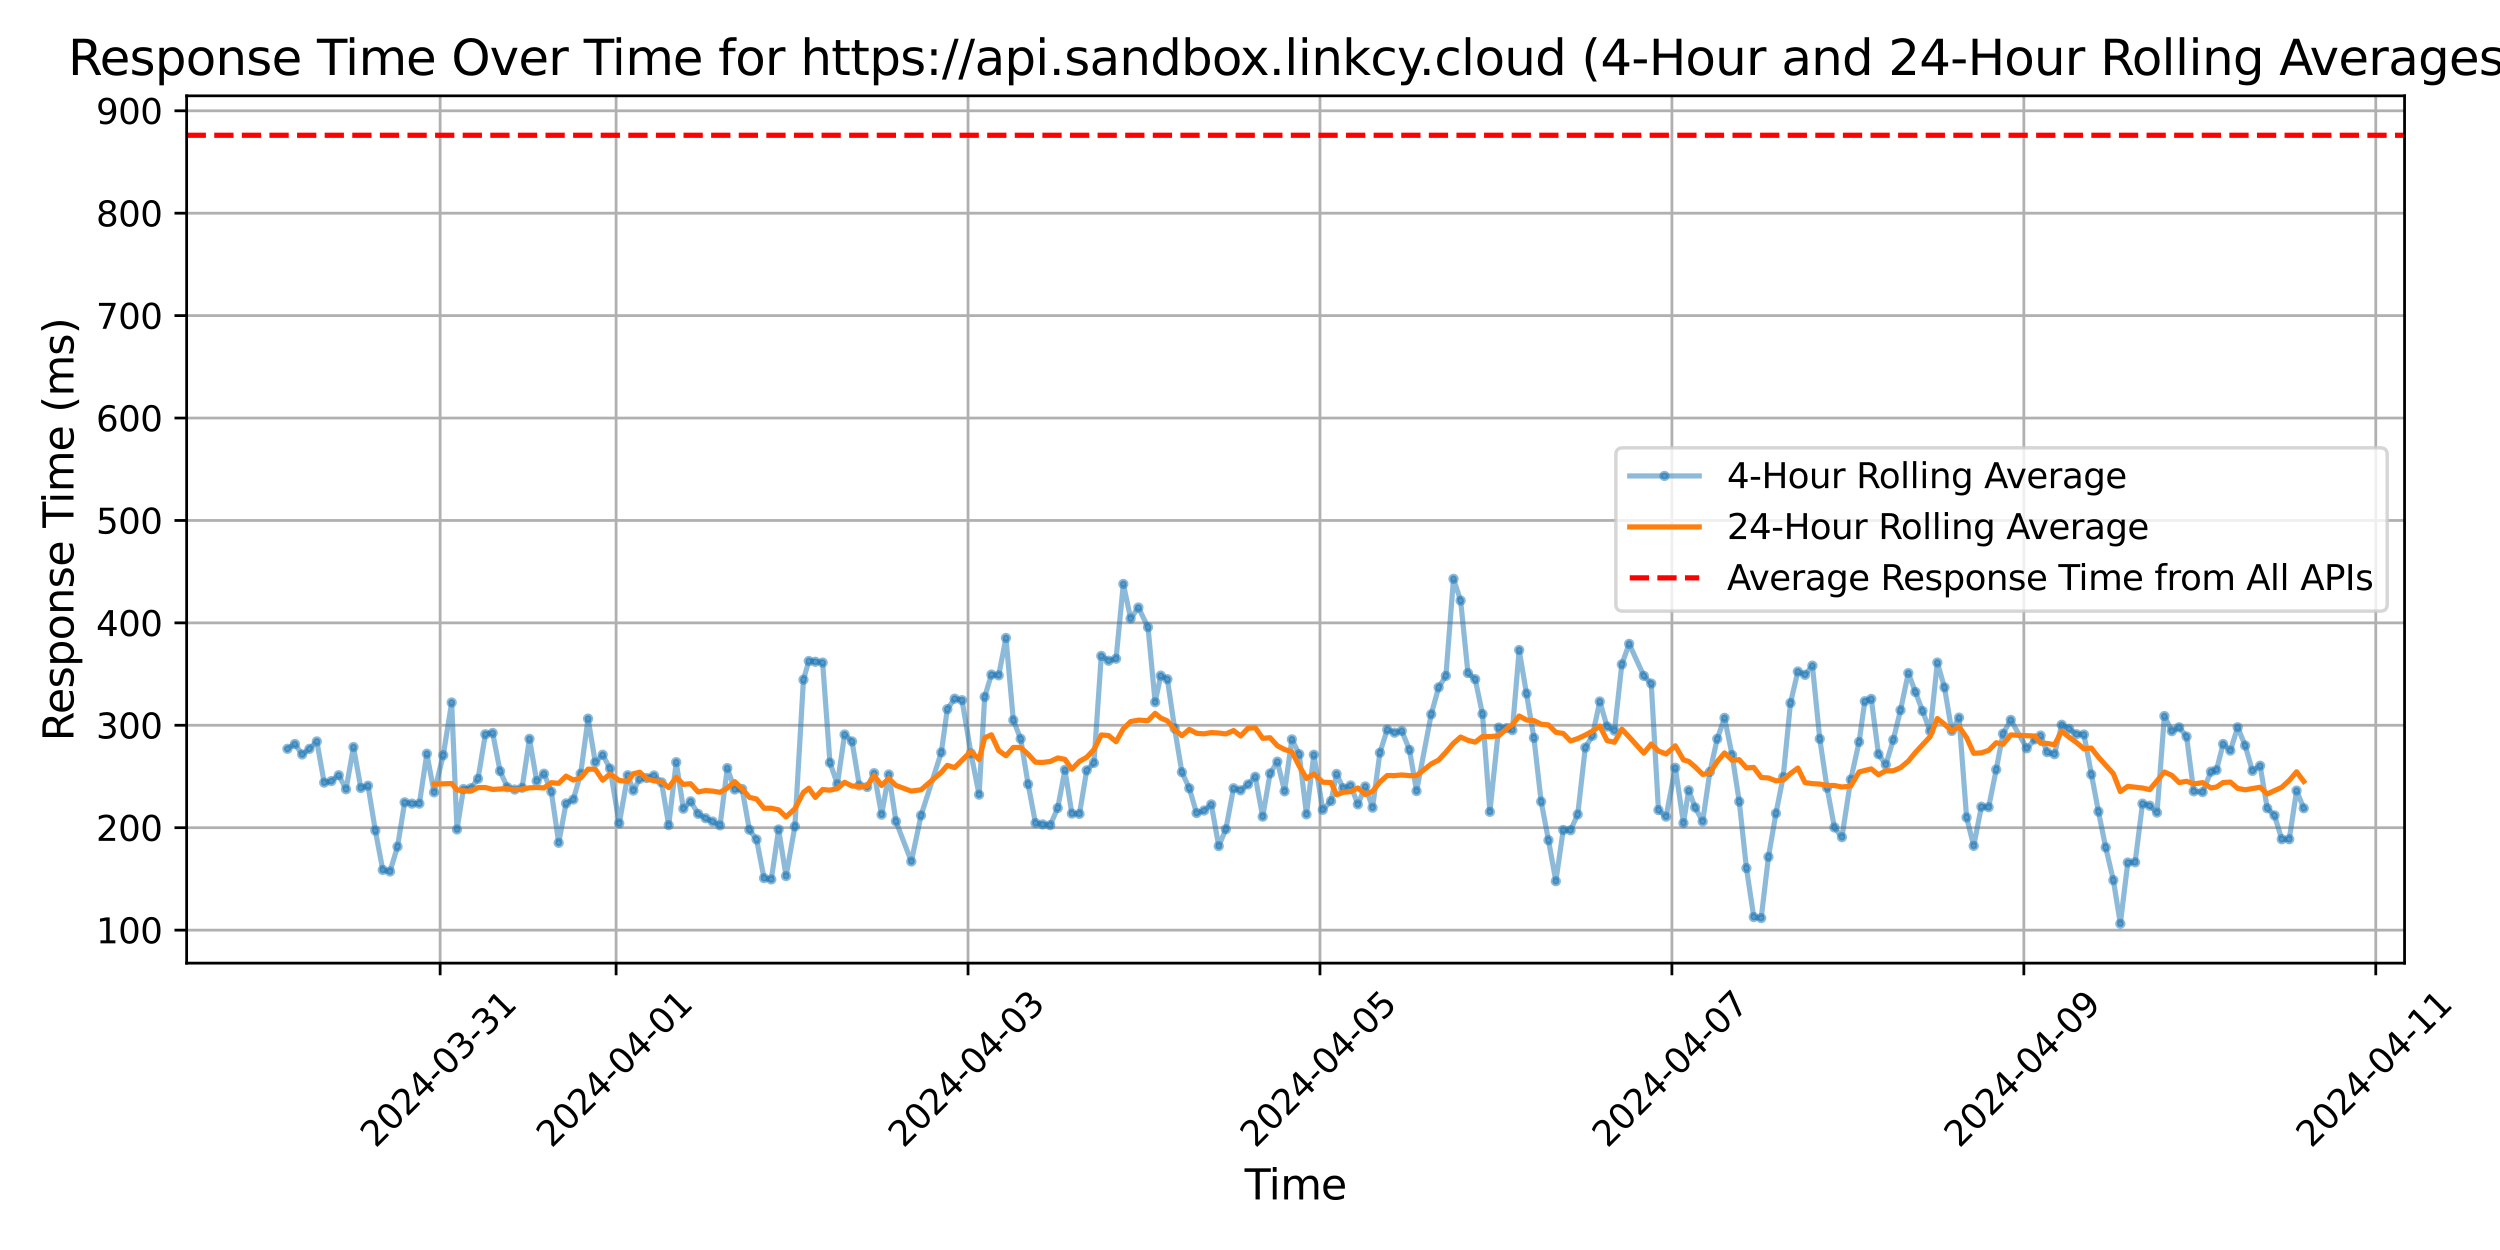 <?xml version="1.0" encoding="utf-8" standalone="no"?>
<!DOCTYPE svg PUBLIC "-//W3C//DTD SVG 1.1//EN"
  "http://www.w3.org/Graphics/SVG/1.1/DTD/svg11.dtd">
<svg xmlns:xlink="http://www.w3.org/1999/xlink" width="720pt" height="360pt" viewBox="0 0 720 360" xmlns="http://www.w3.org/2000/svg" version="1.1">
 <defs>
  <style type="text/css">*{stroke-linejoin: round; stroke-linecap: butt}</style>
 </defs>
 <g id="figure_1">
  <g id="patch_1">
   <path d="M 0 360 
L 720 360 
L 720 0 
L 0 0 
z
" style="fill: #ffffff"/>
  </g>
  <g id="axes_1">
   <g id="patch_2">
    <path d="M 53.75 277.383 
L 692.513 277.383 
L 692.513 27.6 
L 53.75 27.6 
z
" style="fill: #ffffff"/>
   </g>
   <g id="matplotlib.axis_1">
    <g id="xtick_1">
     <g id="line2d_1">
      <path d="M 126.758 277.383 
L 126.758 27.6 
" clip-path="url(#p04dd317370)" style="fill: none; stroke: #b0b0b0; stroke-width: 0.8; stroke-linecap: square"/>
     </g>
     <g id="line2d_2">
      <defs>
       <path id="mfc0f2393b4" d="M 0 0 
L 0 3.5 
" style="stroke: #000000; stroke-width: 0.8"/>
      </defs>
      <g>
       <use xlink:href="#mfc0f2393b4" x="126.758" y="277.383" style="stroke: #000000; stroke-width: 0.8"/>
      </g>
     </g>
     <g id="text_1">
      <!-- 2024-03-31 -->
      <g transform="translate(108.162 330.85) rotate(-45) scale(0.1 -0.1)">
       <defs>
        <path id="DejaVuSans-32" d="M 1228 531 
L 3431 531 
L 3431 0 
L 469 0 
L 469 531 
Q 828 903 1448 1529 
Q 2069 2156 2228 2338 
Q 2531 2678 2651 2914 
Q 2772 3150 2772 3378 
Q 2772 3750 2511 3984 
Q 2250 4219 1831 4219 
Q 1534 4219 1204 4116 
Q 875 4013 500 3803 
L 500 4441 
Q 881 4594 1212 4672 
Q 1544 4750 1819 4750 
Q 2544 4750 2975 4387 
Q 3406 4025 3406 3419 
Q 3406 3131 3298 2873 
Q 3191 2616 2906 2266 
Q 2828 2175 2409 1742 
Q 1991 1309 1228 531 
z
" transform="scale(0.016)"/>
        <path id="DejaVuSans-30" d="M 2034 4250 
Q 1547 4250 1301 3770 
Q 1056 3291 1056 2328 
Q 1056 1369 1301 889 
Q 1547 409 2034 409 
Q 2525 409 2770 889 
Q 3016 1369 3016 2328 
Q 3016 3291 2770 3770 
Q 2525 4250 2034 4250 
z
M 2034 4750 
Q 2819 4750 3233 4129 
Q 3647 3509 3647 2328 
Q 3647 1150 3233 529 
Q 2819 -91 2034 -91 
Q 1250 -91 836 529 
Q 422 1150 422 2328 
Q 422 3509 836 4129 
Q 1250 4750 2034 4750 
z
" transform="scale(0.016)"/>
        <path id="DejaVuSans-34" d="M 2419 4116 
L 825 1625 
L 2419 1625 
L 2419 4116 
z
M 2253 4666 
L 3047 4666 
L 3047 1625 
L 3713 1625 
L 3713 1100 
L 3047 1100 
L 3047 0 
L 2419 0 
L 2419 1100 
L 313 1100 
L 313 1709 
L 2253 4666 
z
" transform="scale(0.016)"/>
        <path id="DejaVuSans-2d" d="M 313 2009 
L 1997 2009 
L 1997 1497 
L 313 1497 
L 313 2009 
z
" transform="scale(0.016)"/>
        <path id="DejaVuSans-33" d="M 2597 2516 
Q 3050 2419 3304 2112 
Q 3559 1806 3559 1356 
Q 3559 666 3084 287 
Q 2609 -91 1734 -91 
Q 1441 -91 1130 -33 
Q 819 25 488 141 
L 488 750 
Q 750 597 1062 519 
Q 1375 441 1716 441 
Q 2309 441 2620 675 
Q 2931 909 2931 1356 
Q 2931 1769 2642 2001 
Q 2353 2234 1838 2234 
L 1294 2234 
L 1294 2753 
L 1863 2753 
Q 2328 2753 2575 2939 
Q 2822 3125 2822 3475 
Q 2822 3834 2567 4026 
Q 2313 4219 1838 4219 
Q 1578 4219 1281 4162 
Q 984 4106 628 3988 
L 628 4550 
Q 988 4650 1302 4700 
Q 1616 4750 1894 4750 
Q 2613 4750 3031 4423 
Q 3450 4097 3450 3541 
Q 3450 3153 3228 2886 
Q 3006 2619 2597 2516 
z
" transform="scale(0.016)"/>
        <path id="DejaVuSans-31" d="M 794 531 
L 1825 531 
L 1825 4091 
L 703 3866 
L 703 4441 
L 1819 4666 
L 2450 4666 
L 2450 531 
L 3481 531 
L 3481 0 
L 794 0 
L 794 531 
z
" transform="scale(0.016)"/>
       </defs>
       <use xlink:href="#DejaVuSans-32"/>
       <use xlink:href="#DejaVuSans-30" x="63.623"/>
       <use xlink:href="#DejaVuSans-32" x="127.246"/>
       <use xlink:href="#DejaVuSans-34" x="190.869"/>
       <use xlink:href="#DejaVuSans-2d" x="254.492"/>
       <use xlink:href="#DejaVuSans-30" x="290.576"/>
       <use xlink:href="#DejaVuSans-33" x="354.199"/>
       <use xlink:href="#DejaVuSans-2d" x="417.822"/>
       <use xlink:href="#DejaVuSans-33" x="453.906"/>
       <use xlink:href="#DejaVuSans-31" x="517.529"/>
      </g>
     </g>
    </g>
    <g id="xtick_2">
     <g id="line2d_3">
      <path d="M 177.436 277.383 
L 177.436 27.6 
" clip-path="url(#p04dd317370)" style="fill: none; stroke: #b0b0b0; stroke-width: 0.8; stroke-linecap: square"/>
     </g>
     <g id="line2d_4">
      <g>
       <use xlink:href="#mfc0f2393b4" x="177.436" y="277.383" style="stroke: #000000; stroke-width: 0.8"/>
      </g>
     </g>
     <g id="text_2">
      <!-- 2024-04-01 -->
      <g transform="translate(158.84 330.85) rotate(-45) scale(0.1 -0.1)">
       <use xlink:href="#DejaVuSans-32"/>
       <use xlink:href="#DejaVuSans-30" x="63.623"/>
       <use xlink:href="#DejaVuSans-32" x="127.246"/>
       <use xlink:href="#DejaVuSans-34" x="190.869"/>
       <use xlink:href="#DejaVuSans-2d" x="254.492"/>
       <use xlink:href="#DejaVuSans-30" x="290.576"/>
       <use xlink:href="#DejaVuSans-34" x="354.199"/>
       <use xlink:href="#DejaVuSans-2d" x="417.822"/>
       <use xlink:href="#DejaVuSans-30" x="453.906"/>
       <use xlink:href="#DejaVuSans-31" x="517.529"/>
      </g>
     </g>
    </g>
    <g id="xtick_3">
     <g id="line2d_5">
      <path d="M 278.794 277.383 
L 278.794 27.6 
" clip-path="url(#p04dd317370)" style="fill: none; stroke: #b0b0b0; stroke-width: 0.8; stroke-linecap: square"/>
     </g>
     <g id="line2d_6">
      <g>
       <use xlink:href="#mfc0f2393b4" x="278.794" y="277.383" style="stroke: #000000; stroke-width: 0.8"/>
      </g>
     </g>
     <g id="text_3">
      <!-- 2024-04-03 -->
      <g transform="translate(260.198 330.85) rotate(-45) scale(0.1 -0.1)">
       <use xlink:href="#DejaVuSans-32"/>
       <use xlink:href="#DejaVuSans-30" x="63.623"/>
       <use xlink:href="#DejaVuSans-32" x="127.246"/>
       <use xlink:href="#DejaVuSans-34" x="190.869"/>
       <use xlink:href="#DejaVuSans-2d" x="254.492"/>
       <use xlink:href="#DejaVuSans-30" x="290.576"/>
       <use xlink:href="#DejaVuSans-34" x="354.199"/>
       <use xlink:href="#DejaVuSans-2d" x="417.822"/>
       <use xlink:href="#DejaVuSans-30" x="453.906"/>
       <use xlink:href="#DejaVuSans-33" x="517.529"/>
      </g>
     </g>
    </g>
    <g id="xtick_4">
     <g id="line2d_7">
      <path d="M 380.151 277.383 
L 380.151 27.6 
" clip-path="url(#p04dd317370)" style="fill: none; stroke: #b0b0b0; stroke-width: 0.8; stroke-linecap: square"/>
     </g>
     <g id="line2d_8">
      <g>
       <use xlink:href="#mfc0f2393b4" x="380.151" y="277.383" style="stroke: #000000; stroke-width: 0.8"/>
      </g>
     </g>
     <g id="text_4">
      <!-- 2024-04-05 -->
      <g transform="translate(361.555 330.85) rotate(-45) scale(0.1 -0.1)">
       <defs>
        <path id="DejaVuSans-35" d="M 691 4666 
L 3169 4666 
L 3169 4134 
L 1269 4134 
L 1269 2991 
Q 1406 3038 1543 3061 
Q 1681 3084 1819 3084 
Q 2600 3084 3056 2656 
Q 3513 2228 3513 1497 
Q 3513 744 3044 326 
Q 2575 -91 1722 -91 
Q 1428 -91 1123 -41 
Q 819 9 494 109 
L 494 744 
Q 775 591 1075 516 
Q 1375 441 1709 441 
Q 2250 441 2565 725 
Q 2881 1009 2881 1497 
Q 2881 1984 2565 2268 
Q 2250 2553 1709 2553 
Q 1456 2553 1204 2497 
Q 953 2441 691 2322 
L 691 4666 
z
" transform="scale(0.016)"/>
       </defs>
       <use xlink:href="#DejaVuSans-32"/>
       <use xlink:href="#DejaVuSans-30" x="63.623"/>
       <use xlink:href="#DejaVuSans-32" x="127.246"/>
       <use xlink:href="#DejaVuSans-34" x="190.869"/>
       <use xlink:href="#DejaVuSans-2d" x="254.492"/>
       <use xlink:href="#DejaVuSans-30" x="290.576"/>
       <use xlink:href="#DejaVuSans-34" x="354.199"/>
       <use xlink:href="#DejaVuSans-2d" x="417.822"/>
       <use xlink:href="#DejaVuSans-30" x="453.906"/>
       <use xlink:href="#DejaVuSans-35" x="517.529"/>
      </g>
     </g>
    </g>
    <g id="xtick_5">
     <g id="line2d_9">
      <path d="M 481.509 277.383 
L 481.509 27.6 
" clip-path="url(#p04dd317370)" style="fill: none; stroke: #b0b0b0; stroke-width: 0.8; stroke-linecap: square"/>
     </g>
     <g id="line2d_10">
      <g>
       <use xlink:href="#mfc0f2393b4" x="481.509" y="277.383" style="stroke: #000000; stroke-width: 0.8"/>
      </g>
     </g>
     <g id="text_5">
      <!-- 2024-04-07 -->
      <g transform="translate(462.913 330.85) rotate(-45) scale(0.1 -0.1)">
       <defs>
        <path id="DejaVuSans-37" d="M 525 4666 
L 3525 4666 
L 3525 4397 
L 1831 0 
L 1172 0 
L 2766 4134 
L 525 4134 
L 525 4666 
z
" transform="scale(0.016)"/>
       </defs>
       <use xlink:href="#DejaVuSans-32"/>
       <use xlink:href="#DejaVuSans-30" x="63.623"/>
       <use xlink:href="#DejaVuSans-32" x="127.246"/>
       <use xlink:href="#DejaVuSans-34" x="190.869"/>
       <use xlink:href="#DejaVuSans-2d" x="254.492"/>
       <use xlink:href="#DejaVuSans-30" x="290.576"/>
       <use xlink:href="#DejaVuSans-34" x="354.199"/>
       <use xlink:href="#DejaVuSans-2d" x="417.822"/>
       <use xlink:href="#DejaVuSans-30" x="453.906"/>
       <use xlink:href="#DejaVuSans-37" x="517.529"/>
      </g>
     </g>
    </g>
    <g id="xtick_6">
     <g id="line2d_11">
      <path d="M 582.866 277.383 
L 582.866 27.6 
" clip-path="url(#p04dd317370)" style="fill: none; stroke: #b0b0b0; stroke-width: 0.8; stroke-linecap: square"/>
     </g>
     <g id="line2d_12">
      <g>
       <use xlink:href="#mfc0f2393b4" x="582.866" y="277.383" style="stroke: #000000; stroke-width: 0.8"/>
      </g>
     </g>
     <g id="text_6">
      <!-- 2024-04-09 -->
      <g transform="translate(564.27 330.85) rotate(-45) scale(0.1 -0.1)">
       <defs>
        <path id="DejaVuSans-39" d="M 703 97 
L 703 672 
Q 941 559 1184 500 
Q 1428 441 1663 441 
Q 2288 441 2617 861 
Q 2947 1281 2994 2138 
Q 2813 1869 2534 1725 
Q 2256 1581 1919 1581 
Q 1219 1581 811 2004 
Q 403 2428 403 3163 
Q 403 3881 828 4315 
Q 1253 4750 1959 4750 
Q 2769 4750 3195 4129 
Q 3622 3509 3622 2328 
Q 3622 1225 3098 567 
Q 2575 -91 1691 -91 
Q 1453 -91 1209 -44 
Q 966 3 703 97 
z
M 1959 2075 
Q 2384 2075 2632 2365 
Q 2881 2656 2881 3163 
Q 2881 3666 2632 3958 
Q 2384 4250 1959 4250 
Q 1534 4250 1286 3958 
Q 1038 3666 1038 3163 
Q 1038 2656 1286 2365 
Q 1534 2075 1959 2075 
z
" transform="scale(0.016)"/>
       </defs>
       <use xlink:href="#DejaVuSans-32"/>
       <use xlink:href="#DejaVuSans-30" x="63.623"/>
       <use xlink:href="#DejaVuSans-32" x="127.246"/>
       <use xlink:href="#DejaVuSans-34" x="190.869"/>
       <use xlink:href="#DejaVuSans-2d" x="254.492"/>
       <use xlink:href="#DejaVuSans-30" x="290.576"/>
       <use xlink:href="#DejaVuSans-34" x="354.199"/>
       <use xlink:href="#DejaVuSans-2d" x="417.822"/>
       <use xlink:href="#DejaVuSans-30" x="453.906"/>
       <use xlink:href="#DejaVuSans-39" x="517.529"/>
      </g>
     </g>
    </g>
    <g id="xtick_7">
     <g id="line2d_13">
      <path d="M 684.223 277.383 
L 684.223 27.6 
" clip-path="url(#p04dd317370)" style="fill: none; stroke: #b0b0b0; stroke-width: 0.8; stroke-linecap: square"/>
     </g>
     <g id="line2d_14">
      <g>
       <use xlink:href="#mfc0f2393b4" x="684.223" y="277.383" style="stroke: #000000; stroke-width: 0.8"/>
      </g>
     </g>
     <g id="text_7">
      <!-- 2024-04-11 -->
      <g transform="translate(665.628 330.85) rotate(-45) scale(0.1 -0.1)">
       <use xlink:href="#DejaVuSans-32"/>
       <use xlink:href="#DejaVuSans-30" x="63.623"/>
       <use xlink:href="#DejaVuSans-32" x="127.246"/>
       <use xlink:href="#DejaVuSans-34" x="190.869"/>
       <use xlink:href="#DejaVuSans-2d" x="254.492"/>
       <use xlink:href="#DejaVuSans-30" x="290.576"/>
       <use xlink:href="#DejaVuSans-34" x="354.199"/>
       <use xlink:href="#DejaVuSans-2d" x="417.822"/>
       <use xlink:href="#DejaVuSans-31" x="453.906"/>
       <use xlink:href="#DejaVuSans-31" x="517.529"/>
      </g>
     </g>
    </g>
    <g id="text_8">
     <!-- Time -->
     <g transform="translate(358.451 345.439) scale(0.12 -0.12)">
      <defs>
       <path id="DejaVuSans-54" d="M -19 4666 
L 3928 4666 
L 3928 4134 
L 2272 4134 
L 2272 0 
L 1638 0 
L 1638 4134 
L -19 4134 
L -19 4666 
z
" transform="scale(0.016)"/>
       <path id="DejaVuSans-69" d="M 603 3500 
L 1178 3500 
L 1178 0 
L 603 0 
L 603 3500 
z
M 603 4863 
L 1178 4863 
L 1178 4134 
L 603 4134 
L 603 4863 
z
" transform="scale(0.016)"/>
       <path id="DejaVuSans-6d" d="M 3328 2828 
Q 3544 3216 3844 3400 
Q 4144 3584 4550 3584 
Q 5097 3584 5394 3201 
Q 5691 2819 5691 2113 
L 5691 0 
L 5113 0 
L 5113 2094 
Q 5113 2597 4934 2840 
Q 4756 3084 4391 3084 
Q 3944 3084 3684 2787 
Q 3425 2491 3425 1978 
L 3425 0 
L 2847 0 
L 2847 2094 
Q 2847 2600 2669 2842 
Q 2491 3084 2119 3084 
Q 1678 3084 1418 2786 
Q 1159 2488 1159 1978 
L 1159 0 
L 581 0 
L 581 3500 
L 1159 3500 
L 1159 2956 
Q 1356 3278 1631 3431 
Q 1906 3584 2284 3584 
Q 2666 3584 2933 3390 
Q 3200 3197 3328 2828 
z
" transform="scale(0.016)"/>
       <path id="DejaVuSans-65" d="M 3597 1894 
L 3597 1613 
L 953 1613 
Q 991 1019 1311 708 
Q 1631 397 2203 397 
Q 2534 397 2845 478 
Q 3156 559 3463 722 
L 3463 178 
Q 3153 47 2828 -22 
Q 2503 -91 2169 -91 
Q 1331 -91 842 396 
Q 353 884 353 1716 
Q 353 2575 817 3079 
Q 1281 3584 2069 3584 
Q 2775 3584 3186 3129 
Q 3597 2675 3597 1894 
z
M 3022 2063 
Q 3016 2534 2758 2815 
Q 2500 3097 2075 3097 
Q 1594 3097 1305 2825 
Q 1016 2553 972 2059 
L 3022 2063 
z
" transform="scale(0.016)"/>
      </defs>
      <use xlink:href="#DejaVuSans-54"/>
      <use xlink:href="#DejaVuSans-69" x="57.959"/>
      <use xlink:href="#DejaVuSans-6d" x="85.742"/>
      <use xlink:href="#DejaVuSans-65" x="183.154"/>
     </g>
    </g>
   </g>
   <g id="matplotlib.axis_2">
    <g id="ytick_1">
     <g id="line2d_15">
      <path d="M 53.75 267.873 
L 692.513 267.873 
" clip-path="url(#p04dd317370)" style="fill: none; stroke: #b0b0b0; stroke-width: 0.8; stroke-linecap: square"/>
     </g>
     <g id="line2d_16">
      <defs>
       <path id="m0a6fb0228f" d="M 0 0 
L -3.5 0 
" style="stroke: #000000; stroke-width: 0.8"/>
      </defs>
      <g>
       <use xlink:href="#m0a6fb0228f" x="53.75" y="267.873" style="stroke: #000000; stroke-width: 0.8"/>
      </g>
     </g>
     <g id="text_9">
      <!-- 100 -->
      <g transform="translate(27.663 271.672) scale(0.1 -0.1)">
       <use xlink:href="#DejaVuSans-31"/>
       <use xlink:href="#DejaVuSans-30" x="63.623"/>
       <use xlink:href="#DejaVuSans-30" x="127.246"/>
      </g>
     </g>
    </g>
    <g id="ytick_2">
     <g id="line2d_17">
      <path d="M 53.75 238.377 
L 692.513 238.377 
" clip-path="url(#p04dd317370)" style="fill: none; stroke: #b0b0b0; stroke-width: 0.8; stroke-linecap: square"/>
     </g>
     <g id="line2d_18">
      <g>
       <use xlink:href="#m0a6fb0228f" x="53.75" y="238.377" style="stroke: #000000; stroke-width: 0.8"/>
      </g>
     </g>
     <g id="text_10">
      <!-- 200 -->
      <g transform="translate(27.663 242.176) scale(0.1 -0.1)">
       <use xlink:href="#DejaVuSans-32"/>
       <use xlink:href="#DejaVuSans-30" x="63.623"/>
       <use xlink:href="#DejaVuSans-30" x="127.246"/>
      </g>
     </g>
    </g>
    <g id="ytick_3">
     <g id="line2d_19">
      <path d="M 53.75 208.881 
L 692.513 208.881 
" clip-path="url(#p04dd317370)" style="fill: none; stroke: #b0b0b0; stroke-width: 0.8; stroke-linecap: square"/>
     </g>
     <g id="line2d_20">
      <g>
       <use xlink:href="#m0a6fb0228f" x="53.75" y="208.881" style="stroke: #000000; stroke-width: 0.8"/>
      </g>
     </g>
     <g id="text_11">
      <!-- 300 -->
      <g transform="translate(27.663 212.68) scale(0.1 -0.1)">
       <use xlink:href="#DejaVuSans-33"/>
       <use xlink:href="#DejaVuSans-30" x="63.623"/>
       <use xlink:href="#DejaVuSans-30" x="127.246"/>
      </g>
     </g>
    </g>
    <g id="ytick_4">
     <g id="line2d_21">
      <path d="M 53.75 179.385 
L 692.513 179.385 
" clip-path="url(#p04dd317370)" style="fill: none; stroke: #b0b0b0; stroke-width: 0.8; stroke-linecap: square"/>
     </g>
     <g id="line2d_22">
      <g>
       <use xlink:href="#m0a6fb0228f" x="53.75" y="179.385" style="stroke: #000000; stroke-width: 0.8"/>
      </g>
     </g>
     <g id="text_12">
      <!-- 400 -->
      <g transform="translate(27.663 183.185) scale(0.1 -0.1)">
       <use xlink:href="#DejaVuSans-34"/>
       <use xlink:href="#DejaVuSans-30" x="63.623"/>
       <use xlink:href="#DejaVuSans-30" x="127.246"/>
      </g>
     </g>
    </g>
    <g id="ytick_5">
     <g id="line2d_23">
      <path d="M 53.75 149.889 
L 692.513 149.889 
" clip-path="url(#p04dd317370)" style="fill: none; stroke: #b0b0b0; stroke-width: 0.8; stroke-linecap: square"/>
     </g>
     <g id="line2d_24">
      <g>
       <use xlink:href="#m0a6fb0228f" x="53.75" y="149.889" style="stroke: #000000; stroke-width: 0.8"/>
      </g>
     </g>
     <g id="text_13">
      <!-- 500 -->
      <g transform="translate(27.663 153.689) scale(0.1 -0.1)">
       <use xlink:href="#DejaVuSans-35"/>
       <use xlink:href="#DejaVuSans-30" x="63.623"/>
       <use xlink:href="#DejaVuSans-30" x="127.246"/>
      </g>
     </g>
    </g>
    <g id="ytick_6">
     <g id="line2d_25">
      <path d="M 53.75 120.394 
L 692.513 120.394 
" clip-path="url(#p04dd317370)" style="fill: none; stroke: #b0b0b0; stroke-width: 0.8; stroke-linecap: square"/>
     </g>
     <g id="line2d_26">
      <g>
       <use xlink:href="#m0a6fb0228f" x="53.75" y="120.394" style="stroke: #000000; stroke-width: 0.8"/>
      </g>
     </g>
     <g id="text_14">
      <!-- 600 -->
      <g transform="translate(27.663 124.193) scale(0.1 -0.1)">
       <defs>
        <path id="DejaVuSans-36" d="M 2113 2584 
Q 1688 2584 1439 2293 
Q 1191 2003 1191 1497 
Q 1191 994 1439 701 
Q 1688 409 2113 409 
Q 2538 409 2786 701 
Q 3034 994 3034 1497 
Q 3034 2003 2786 2293 
Q 2538 2584 2113 2584 
z
M 3366 4563 
L 3366 3988 
Q 3128 4100 2886 4159 
Q 2644 4219 2406 4219 
Q 1781 4219 1451 3797 
Q 1122 3375 1075 2522 
Q 1259 2794 1537 2939 
Q 1816 3084 2150 3084 
Q 2853 3084 3261 2657 
Q 3669 2231 3669 1497 
Q 3669 778 3244 343 
Q 2819 -91 2113 -91 
Q 1303 -91 875 529 
Q 447 1150 447 2328 
Q 447 3434 972 4092 
Q 1497 4750 2381 4750 
Q 2619 4750 2861 4703 
Q 3103 4656 3366 4563 
z
" transform="scale(0.016)"/>
       </defs>
       <use xlink:href="#DejaVuSans-36"/>
       <use xlink:href="#DejaVuSans-30" x="63.623"/>
       <use xlink:href="#DejaVuSans-30" x="127.246"/>
      </g>
     </g>
    </g>
    <g id="ytick_7">
     <g id="line2d_27">
      <path d="M 53.75 90.898 
L 692.513 90.898 
" clip-path="url(#p04dd317370)" style="fill: none; stroke: #b0b0b0; stroke-width: 0.8; stroke-linecap: square"/>
     </g>
     <g id="line2d_28">
      <g>
       <use xlink:href="#m0a6fb0228f" x="53.75" y="90.898" style="stroke: #000000; stroke-width: 0.8"/>
      </g>
     </g>
     <g id="text_15">
      <!-- 700 -->
      <g transform="translate(27.663 94.697) scale(0.1 -0.1)">
       <use xlink:href="#DejaVuSans-37"/>
       <use xlink:href="#DejaVuSans-30" x="63.623"/>
       <use xlink:href="#DejaVuSans-30" x="127.246"/>
      </g>
     </g>
    </g>
    <g id="ytick_8">
     <g id="line2d_29">
      <path d="M 53.75 61.402 
L 692.513 61.402 
" clip-path="url(#p04dd317370)" style="fill: none; stroke: #b0b0b0; stroke-width: 0.8; stroke-linecap: square"/>
     </g>
     <g id="line2d_30">
      <g>
       <use xlink:href="#m0a6fb0228f" x="53.75" y="61.402" style="stroke: #000000; stroke-width: 0.8"/>
      </g>
     </g>
     <g id="text_16">
      <!-- 800 -->
      <g transform="translate(27.663 65.201) scale(0.1 -0.1)">
       <defs>
        <path id="DejaVuSans-38" d="M 2034 2216 
Q 1584 2216 1326 1975 
Q 1069 1734 1069 1313 
Q 1069 891 1326 650 
Q 1584 409 2034 409 
Q 2484 409 2743 651 
Q 3003 894 3003 1313 
Q 3003 1734 2745 1975 
Q 2488 2216 2034 2216 
z
M 1403 2484 
Q 997 2584 770 2862 
Q 544 3141 544 3541 
Q 544 4100 942 4425 
Q 1341 4750 2034 4750 
Q 2731 4750 3128 4425 
Q 3525 4100 3525 3541 
Q 3525 3141 3298 2862 
Q 3072 2584 2669 2484 
Q 3125 2378 3379 2068 
Q 3634 1759 3634 1313 
Q 3634 634 3220 271 
Q 2806 -91 2034 -91 
Q 1263 -91 848 271 
Q 434 634 434 1313 
Q 434 1759 690 2068 
Q 947 2378 1403 2484 
z
M 1172 3481 
Q 1172 3119 1398 2916 
Q 1625 2713 2034 2713 
Q 2441 2713 2670 2916 
Q 2900 3119 2900 3481 
Q 2900 3844 2670 4047 
Q 2441 4250 2034 4250 
Q 1625 4250 1398 4047 
Q 1172 3844 1172 3481 
z
" transform="scale(0.016)"/>
       </defs>
       <use xlink:href="#DejaVuSans-38"/>
       <use xlink:href="#DejaVuSans-30" x="63.623"/>
       <use xlink:href="#DejaVuSans-30" x="127.246"/>
      </g>
     </g>
    </g>
    <g id="ytick_9">
     <g id="line2d_31">
      <path d="M 53.75 31.906 
L 692.513 31.906 
" clip-path="url(#p04dd317370)" style="fill: none; stroke: #b0b0b0; stroke-width: 0.8; stroke-linecap: square"/>
     </g>
     <g id="line2d_32">
      <g>
       <use xlink:href="#m0a6fb0228f" x="53.75" y="31.906" style="stroke: #000000; stroke-width: 0.8"/>
      </g>
     </g>
     <g id="text_17">
      <!-- 900 -->
      <g transform="translate(27.663 35.705) scale(0.1 -0.1)">
       <use xlink:href="#DejaVuSans-39"/>
       <use xlink:href="#DejaVuSans-30" x="63.623"/>
       <use xlink:href="#DejaVuSans-30" x="127.246"/>
      </g>
     </g>
    </g>
    <g id="text_18">
     <!-- Response Time (ms) -->
     <g transform="translate(21.167 213.454) rotate(-90) scale(0.12 -0.12)">
      <defs>
       <path id="DejaVuSans-52" d="M 2841 2188 
Q 3044 2119 3236 1894 
Q 3428 1669 3622 1275 
L 4263 0 
L 3584 0 
L 2988 1197 
Q 2756 1666 2539 1819 
Q 2322 1972 1947 1972 
L 1259 1972 
L 1259 0 
L 628 0 
L 628 4666 
L 2053 4666 
Q 2853 4666 3247 4331 
Q 3641 3997 3641 3322 
Q 3641 2881 3436 2590 
Q 3231 2300 2841 2188 
z
M 1259 4147 
L 1259 2491 
L 2053 2491 
Q 2509 2491 2742 2702 
Q 2975 2913 2975 3322 
Q 2975 3731 2742 3939 
Q 2509 4147 2053 4147 
L 1259 4147 
z
" transform="scale(0.016)"/>
       <path id="DejaVuSans-73" d="M 2834 3397 
L 2834 2853 
Q 2591 2978 2328 3040 
Q 2066 3103 1784 3103 
Q 1356 3103 1142 2972 
Q 928 2841 928 2578 
Q 928 2378 1081 2264 
Q 1234 2150 1697 2047 
L 1894 2003 
Q 2506 1872 2764 1633 
Q 3022 1394 3022 966 
Q 3022 478 2636 193 
Q 2250 -91 1575 -91 
Q 1294 -91 989 -36 
Q 684 19 347 128 
L 347 722 
Q 666 556 975 473 
Q 1284 391 1588 391 
Q 1994 391 2212 530 
Q 2431 669 2431 922 
Q 2431 1156 2273 1281 
Q 2116 1406 1581 1522 
L 1381 1569 
Q 847 1681 609 1914 
Q 372 2147 372 2553 
Q 372 3047 722 3315 
Q 1072 3584 1716 3584 
Q 2034 3584 2315 3537 
Q 2597 3491 2834 3397 
z
" transform="scale(0.016)"/>
       <path id="DejaVuSans-70" d="M 1159 525 
L 1159 -1331 
L 581 -1331 
L 581 3500 
L 1159 3500 
L 1159 2969 
Q 1341 3281 1617 3432 
Q 1894 3584 2278 3584 
Q 2916 3584 3314 3078 
Q 3713 2572 3713 1747 
Q 3713 922 3314 415 
Q 2916 -91 2278 -91 
Q 1894 -91 1617 61 
Q 1341 213 1159 525 
z
M 3116 1747 
Q 3116 2381 2855 2742 
Q 2594 3103 2138 3103 
Q 1681 3103 1420 2742 
Q 1159 2381 1159 1747 
Q 1159 1113 1420 752 
Q 1681 391 2138 391 
Q 2594 391 2855 752 
Q 3116 1113 3116 1747 
z
" transform="scale(0.016)"/>
       <path id="DejaVuSans-6f" d="M 1959 3097 
Q 1497 3097 1228 2736 
Q 959 2375 959 1747 
Q 959 1119 1226 758 
Q 1494 397 1959 397 
Q 2419 397 2687 759 
Q 2956 1122 2956 1747 
Q 2956 2369 2687 2733 
Q 2419 3097 1959 3097 
z
M 1959 3584 
Q 2709 3584 3137 3096 
Q 3566 2609 3566 1747 
Q 3566 888 3137 398 
Q 2709 -91 1959 -91 
Q 1206 -91 779 398 
Q 353 888 353 1747 
Q 353 2609 779 3096 
Q 1206 3584 1959 3584 
z
" transform="scale(0.016)"/>
       <path id="DejaVuSans-6e" d="M 3513 2113 
L 3513 0 
L 2938 0 
L 2938 2094 
Q 2938 2591 2744 2837 
Q 2550 3084 2163 3084 
Q 1697 3084 1428 2787 
Q 1159 2491 1159 1978 
L 1159 0 
L 581 0 
L 581 3500 
L 1159 3500 
L 1159 2956 
Q 1366 3272 1645 3428 
Q 1925 3584 2291 3584 
Q 2894 3584 3203 3211 
Q 3513 2838 3513 2113 
z
" transform="scale(0.016)"/>
       <path id="DejaVuSans-20" transform="scale(0.016)"/>
       <path id="DejaVuSans-28" d="M 1984 4856 
Q 1566 4138 1362 3434 
Q 1159 2731 1159 2009 
Q 1159 1288 1364 580 
Q 1569 -128 1984 -844 
L 1484 -844 
Q 1016 -109 783 600 
Q 550 1309 550 2009 
Q 550 2706 781 3412 
Q 1013 4119 1484 4856 
L 1984 4856 
z
" transform="scale(0.016)"/>
       <path id="DejaVuSans-29" d="M 513 4856 
L 1013 4856 
Q 1481 4119 1714 3412 
Q 1947 2706 1947 2009 
Q 1947 1309 1714 600 
Q 1481 -109 1013 -844 
L 513 -844 
Q 928 -128 1133 580 
Q 1338 1288 1338 2009 
Q 1338 2731 1133 3434 
Q 928 4138 513 4856 
z
" transform="scale(0.016)"/>
      </defs>
      <use xlink:href="#DejaVuSans-52"/>
      <use xlink:href="#DejaVuSans-65" x="64.982"/>
      <use xlink:href="#DejaVuSans-73" x="126.506"/>
      <use xlink:href="#DejaVuSans-70" x="178.605"/>
      <use xlink:href="#DejaVuSans-6f" x="242.082"/>
      <use xlink:href="#DejaVuSans-6e" x="303.264"/>
      <use xlink:href="#DejaVuSans-73" x="366.643"/>
      <use xlink:href="#DejaVuSans-65" x="418.742"/>
      <use xlink:href="#DejaVuSans-20" x="480.266"/>
      <use xlink:href="#DejaVuSans-54" x="512.053"/>
      <use xlink:href="#DejaVuSans-69" x="570.012"/>
      <use xlink:href="#DejaVuSans-6d" x="597.795"/>
      <use xlink:href="#DejaVuSans-65" x="695.207"/>
      <use xlink:href="#DejaVuSans-20" x="756.73"/>
      <use xlink:href="#DejaVuSans-28" x="788.518"/>
      <use xlink:href="#DejaVuSans-6d" x="827.531"/>
      <use xlink:href="#DejaVuSans-73" x="924.943"/>
      <use xlink:href="#DejaVuSans-29" x="977.043"/>
     </g>
    </g>
   </g>
   <g id="line2d_33">
    <path d="M 82.785 215.665 
L 84.924 214.264 
L 87.024 217.287 
L 89.125 215.665 
L 91.249 213.527 
L 93.361 225.399 
L 95.431 224.956 
L 97.557 223.26 
L 99.661 227.316 
L 101.802 215.149 
L 103.921 226.947 
L 105.984 226.284 
L 108.095 239.188 
L 110.236 250.544 
L 112.324 250.986 
L 114.485 243.834 
L 116.544 231.077 
L 118.655 231.445 
L 120.778 231.445 
L 122.932 217.066 
L 125.01 228.201 
L 127.657 217.509 
L 130.08 202.318 
L 131.612 238.893 
L 133.474 227.242 
L 135.589 227.021 
L 137.669 224.293 
L 139.783 211.462 
L 141.891 211.093 
L 144.012 222.08 
L 146.115 226.726 
L 148.222 227.39 
L 150.362 226.874 
L 152.486 212.789 
L 154.565 224.956 
L 156.661 222.818 
L 158.776 227.98 
L 160.906 242.728 
L 163.025 231.372 
L 165.131 230.266 
L 167.225 222.818 
L 169.361 206.964 
L 171.441 219.573 
L 173.568 217.361 
L 175.685 221.343 
L 178.349 237.123 
L 180.794 223.26 
L 182.409 227.685 
L 184.239 224.293 
L 186.255 224.071 
L 188.344 223.334 
L 190.521 225.325 
L 192.583 237.64 
L 194.754 219.5 
L 196.807 232.92 
L 198.906 230.782 
L 201.055 234.395 
L 203.225 235.649 
L 207.373 237.713 
L 209.465 221.196 
L 211.596 227.39 
L 213.738 227.242 
L 215.814 238.967 
L 217.883 241.769 
L 220.037 252.904 
L 222.13 253.272 
L 224.24 238.893 
L 226.383 252.314 
L 228.925 238.008 
L 231.394 195.755 
L 232.94 190.372 
L 236.92 190.815 
L 239.021 219.647 
L 241.166 225.841 
L 243.243 211.536 
L 245.385 213.527 
L 247.487 226.21 
L 249.754 226.652 
L 251.737 222.67 
L 253.896 234.616 
L 255.969 223.039 
L 258.029 236.533 
L 262.459 248.111 
L 265.26 234.837 
L 271.095 216.698 
L 272.827 204.236 
L 274.939 201.212 
L 277.065 201.655 
L 279.633 216.992 
L 281.974 228.865 
L 283.591 200.696 
L 285.523 194.281 
L 287.629 194.502 
L 289.714 183.736 
L 291.835 207.406 
L 293.954 212.789 
L 296.093 225.841 
L 298.221 237.05 
L 300.285 237.418 
L 302.462 237.64 
L 304.63 232.699 
L 306.699 221.712 
L 308.695 234.321 
L 310.893 234.395 
L 312.964 221.859 
L 315.05 219.721 
L 317.165 188.898 
L 319.282 190.299 
L 321.425 189.709 
L 323.522 168.177 
L 325.62 178.132 
L 327.858 174.961 
L 330.624 180.639 
L 332.681 202.245 
L 334.293 194.576 
L 336.209 195.608 
L 338.284 209.766 
L 340.38 222.375 
L 342.518 227.021 
L 344.612 234.174 
L 346.779 233.436 
L 348.854 231.667 
L 350.996 243.686 
L 353.047 238.819 
L 355.258 227.021 
L 357.287 227.611 
L 359.43 225.915 
L 361.522 223.703 
L 363.649 235.206 
L 365.792 222.744 
L 367.884 219.352 
L 369.964 227.906 
L 372.057 212.937 
L 374.181 217.214 
L 376.261 234.542 
L 378.384 217.361 
L 380.968 233.215 
L 383.347 230.708 
L 384.934 222.892 
L 386.846 227.021 
L 388.985 226.21 
L 391.068 231.667 
L 393.203 226.505 
L 395.301 232.625 
L 397.412 216.771 
L 399.525 210.135 
L 401.652 211.02 
L 403.713 210.503 
L 405.932 215.96 
L 407.97 227.832 
L 412.194 205.71 
L 414.329 197.968 
L 416.413 194.649 
L 418.605 166.702 
L 420.664 172.97 
L 422.767 193.838 
L 424.855 195.608 
L 426.953 205.637 
L 429.088 233.805 
L 431.624 209.545 
L 433.999 209.692 
L 435.564 210.282 
L 437.518 187.202 
L 441.76 212.494 
L 443.851 230.855 
L 445.964 241.99 
L 448.084 253.788 
L 450.208 239.041 
L 452.314 239.114 
L 454.386 234.542 
L 456.57 215.296 
L 458.62 211.904 
L 460.737 202.023 
L 462.842 209.25 
L 464.969 210.43 
L 467.091 191.331 
L 469.194 185.432 
L 473.415 194.649 
L 475.556 196.862 
L 477.633 233.289 
L 479.821 235.206 
L 482.493 221.122 
L 484.834 237.05 
L 486.342 227.611 
L 488.203 232.551 
L 490.371 236.607 
L 492.44 222.302 
L 494.564 212.789 
L 496.664 206.743 
L 498.838 217.435 
L 500.9 230.855 
L 502.975 250.028 
L 505.082 264.112 
L 507.224 264.407 
L 509.313 246.783 
L 511.472 234.248 
L 513.555 223.776 
L 515.658 202.466 
L 517.781 193.396 
L 519.852 194.354 
L 521.973 191.7 
L 524.091 212.789 
L 526.183 226.874 
L 528.313 238.303 
L 530.478 241.105 
L 533.022 224.514 
L 535.416 213.674 
L 537.069 201.95 
L 538.922 201.286 
L 541.003 217.214 
L 543.107 220.237 
L 545.259 213.084 
L 547.349 204.53 
L 549.596 193.838 
L 555.869 210.577 
L 557.953 190.815 
L 560.006 197.968 
L 562.107 210.503 
L 564.203 206.669 
L 566.374 235.427 
L 568.425 243.612 
L 570.641 232.33 
L 572.727 232.478 
L 574.908 221.638 
L 576.861 211.315 
L 579.104 207.333 
L 583.7 215.518 
L 586.077 212.937 
L 587.682 211.831 
L 589.563 216.624 
L 591.694 217.214 
L 593.764 208.734 
L 595.905 209.913 
L 598.005 211.462 
L 600.17 211.536 
L 604.351 233.731 
L 606.44 244.055 
L 608.646 253.494 
L 610.654 266.029 
L 612.804 248.405 
L 614.918 248.332 
L 617.034 231.445 
L 619.111 232.035 
L 621.217 234.026 
L 623.343 206.226 
L 625.478 210.577 
L 627.583 209.471 
L 629.725 212.126 
L 631.788 227.906 
L 634.351 228.127 
L 636.749 222.228 
L 638.345 221.786 
L 640.261 214.264 
L 642.339 216.181 
L 644.453 209.471 
L 646.605 214.707 
L 648.689 222.007 
L 650.918 220.532 
L 652.96 232.773 
L 655.058 234.837 
L 657.139 241.695 
L 659.298 241.695 
L 661.414 227.685 
L 663.478 232.773 
L 663.478 232.773 
" clip-path="url(#p04dd317370)" style="fill: none; stroke: #1f77b4; stroke-opacity: 0.5; stroke-width: 1.5; stroke-linecap: square"/>
    <defs>
     <path id="m1869c05a64" d="M 0 1 
C 0.265 1 0.52 0.895 0.707 0.707 
C 0.895 0.52 1 0.265 1 0 
C 1 -0.265 0.895 -0.52 0.707 -0.707 
C 0.52 -0.895 0.265 -1 0 -1 
C -0.265 -1 -0.52 -0.895 -0.707 -0.707 
C -0.895 -0.52 -1 -0.265 -1 0 
C -1 0.265 -0.895 0.52 -0.707 0.707 
C -0.52 0.895 -0.265 1 0 1 
z
" style="stroke: #1f77b4; stroke-opacity: 0.5"/>
    </defs>
    <g clip-path="url(#p04dd317370)">
     <use xlink:href="#m1869c05a64" x="82.785" y="215.665" style="fill: #1f77b4; fill-opacity: 0.5; stroke: #1f77b4; stroke-opacity: 0.5"/>
     <use xlink:href="#m1869c05a64" x="84.924" y="214.264" style="fill: #1f77b4; fill-opacity: 0.5; stroke: #1f77b4; stroke-opacity: 0.5"/>
     <use xlink:href="#m1869c05a64" x="87.024" y="217.287" style="fill: #1f77b4; fill-opacity: 0.5; stroke: #1f77b4; stroke-opacity: 0.5"/>
     <use xlink:href="#m1869c05a64" x="89.125" y="215.665" style="fill: #1f77b4; fill-opacity: 0.5; stroke: #1f77b4; stroke-opacity: 0.5"/>
     <use xlink:href="#m1869c05a64" x="91.249" y="213.527" style="fill: #1f77b4; fill-opacity: 0.5; stroke: #1f77b4; stroke-opacity: 0.5"/>
     <use xlink:href="#m1869c05a64" x="93.361" y="225.399" style="fill: #1f77b4; fill-opacity: 0.5; stroke: #1f77b4; stroke-opacity: 0.5"/>
     <use xlink:href="#m1869c05a64" x="95.431" y="224.956" style="fill: #1f77b4; fill-opacity: 0.5; stroke: #1f77b4; stroke-opacity: 0.5"/>
     <use xlink:href="#m1869c05a64" x="97.557" y="223.26" style="fill: #1f77b4; fill-opacity: 0.5; stroke: #1f77b4; stroke-opacity: 0.5"/>
     <use xlink:href="#m1869c05a64" x="99.661" y="227.316" style="fill: #1f77b4; fill-opacity: 0.5; stroke: #1f77b4; stroke-opacity: 0.5"/>
     <use xlink:href="#m1869c05a64" x="101.802" y="215.149" style="fill: #1f77b4; fill-opacity: 0.5; stroke: #1f77b4; stroke-opacity: 0.5"/>
     <use xlink:href="#m1869c05a64" x="103.921" y="226.947" style="fill: #1f77b4; fill-opacity: 0.5; stroke: #1f77b4; stroke-opacity: 0.5"/>
     <use xlink:href="#m1869c05a64" x="105.984" y="226.284" style="fill: #1f77b4; fill-opacity: 0.5; stroke: #1f77b4; stroke-opacity: 0.5"/>
     <use xlink:href="#m1869c05a64" x="108.095" y="239.188" style="fill: #1f77b4; fill-opacity: 0.5; stroke: #1f77b4; stroke-opacity: 0.5"/>
     <use xlink:href="#m1869c05a64" x="110.236" y="250.544" style="fill: #1f77b4; fill-opacity: 0.5; stroke: #1f77b4; stroke-opacity: 0.5"/>
     <use xlink:href="#m1869c05a64" x="112.324" y="250.986" style="fill: #1f77b4; fill-opacity: 0.5; stroke: #1f77b4; stroke-opacity: 0.5"/>
     <use xlink:href="#m1869c05a64" x="114.485" y="243.834" style="fill: #1f77b4; fill-opacity: 0.5; stroke: #1f77b4; stroke-opacity: 0.5"/>
     <use xlink:href="#m1869c05a64" x="116.544" y="231.077" style="fill: #1f77b4; fill-opacity: 0.5; stroke: #1f77b4; stroke-opacity: 0.5"/>
     <use xlink:href="#m1869c05a64" x="118.655" y="231.445" style="fill: #1f77b4; fill-opacity: 0.5; stroke: #1f77b4; stroke-opacity: 0.5"/>
     <use xlink:href="#m1869c05a64" x="120.778" y="231.445" style="fill: #1f77b4; fill-opacity: 0.5; stroke: #1f77b4; stroke-opacity: 0.5"/>
     <use xlink:href="#m1869c05a64" x="122.932" y="217.066" style="fill: #1f77b4; fill-opacity: 0.5; stroke: #1f77b4; stroke-opacity: 0.5"/>
     <use xlink:href="#m1869c05a64" x="125.01" y="228.201" style="fill: #1f77b4; fill-opacity: 0.5; stroke: #1f77b4; stroke-opacity: 0.5"/>
     <use xlink:href="#m1869c05a64" x="127.657" y="217.509" style="fill: #1f77b4; fill-opacity: 0.5; stroke: #1f77b4; stroke-opacity: 0.5"/>
     <use xlink:href="#m1869c05a64" x="130.08" y="202.318" style="fill: #1f77b4; fill-opacity: 0.5; stroke: #1f77b4; stroke-opacity: 0.5"/>
     <use xlink:href="#m1869c05a64" x="131.612" y="238.893" style="fill: #1f77b4; fill-opacity: 0.5; stroke: #1f77b4; stroke-opacity: 0.5"/>
     <use xlink:href="#m1869c05a64" x="133.474" y="227.242" style="fill: #1f77b4; fill-opacity: 0.5; stroke: #1f77b4; stroke-opacity: 0.5"/>
     <use xlink:href="#m1869c05a64" x="135.589" y="227.021" style="fill: #1f77b4; fill-opacity: 0.5; stroke: #1f77b4; stroke-opacity: 0.5"/>
     <use xlink:href="#m1869c05a64" x="137.669" y="224.293" style="fill: #1f77b4; fill-opacity: 0.5; stroke: #1f77b4; stroke-opacity: 0.5"/>
     <use xlink:href="#m1869c05a64" x="139.783" y="211.462" style="fill: #1f77b4; fill-opacity: 0.5; stroke: #1f77b4; stroke-opacity: 0.5"/>
     <use xlink:href="#m1869c05a64" x="141.891" y="211.093" style="fill: #1f77b4; fill-opacity: 0.5; stroke: #1f77b4; stroke-opacity: 0.5"/>
     <use xlink:href="#m1869c05a64" x="144.012" y="222.08" style="fill: #1f77b4; fill-opacity: 0.5; stroke: #1f77b4; stroke-opacity: 0.5"/>
     <use xlink:href="#m1869c05a64" x="146.115" y="226.726" style="fill: #1f77b4; fill-opacity: 0.5; stroke: #1f77b4; stroke-opacity: 0.5"/>
     <use xlink:href="#m1869c05a64" x="148.222" y="227.39" style="fill: #1f77b4; fill-opacity: 0.5; stroke: #1f77b4; stroke-opacity: 0.5"/>
     <use xlink:href="#m1869c05a64" x="150.362" y="226.874" style="fill: #1f77b4; fill-opacity: 0.5; stroke: #1f77b4; stroke-opacity: 0.5"/>
     <use xlink:href="#m1869c05a64" x="152.486" y="212.789" style="fill: #1f77b4; fill-opacity: 0.5; stroke: #1f77b4; stroke-opacity: 0.5"/>
     <use xlink:href="#m1869c05a64" x="154.565" y="224.956" style="fill: #1f77b4; fill-opacity: 0.5; stroke: #1f77b4; stroke-opacity: 0.5"/>
     <use xlink:href="#m1869c05a64" x="156.661" y="222.818" style="fill: #1f77b4; fill-opacity: 0.5; stroke: #1f77b4; stroke-opacity: 0.5"/>
     <use xlink:href="#m1869c05a64" x="158.776" y="227.98" style="fill: #1f77b4; fill-opacity: 0.5; stroke: #1f77b4; stroke-opacity: 0.5"/>
     <use xlink:href="#m1869c05a64" x="160.906" y="242.728" style="fill: #1f77b4; fill-opacity: 0.5; stroke: #1f77b4; stroke-opacity: 0.5"/>
     <use xlink:href="#m1869c05a64" x="163.025" y="231.372" style="fill: #1f77b4; fill-opacity: 0.5; stroke: #1f77b4; stroke-opacity: 0.5"/>
     <use xlink:href="#m1869c05a64" x="165.131" y="230.266" style="fill: #1f77b4; fill-opacity: 0.5; stroke: #1f77b4; stroke-opacity: 0.5"/>
     <use xlink:href="#m1869c05a64" x="167.225" y="222.818" style="fill: #1f77b4; fill-opacity: 0.5; stroke: #1f77b4; stroke-opacity: 0.5"/>
     <use xlink:href="#m1869c05a64" x="169.361" y="206.964" style="fill: #1f77b4; fill-opacity: 0.5; stroke: #1f77b4; stroke-opacity: 0.5"/>
     <use xlink:href="#m1869c05a64" x="171.441" y="219.573" style="fill: #1f77b4; fill-opacity: 0.5; stroke: #1f77b4; stroke-opacity: 0.5"/>
     <use xlink:href="#m1869c05a64" x="173.568" y="217.361" style="fill: #1f77b4; fill-opacity: 0.5; stroke: #1f77b4; stroke-opacity: 0.5"/>
     <use xlink:href="#m1869c05a64" x="175.685" y="221.343" style="fill: #1f77b4; fill-opacity: 0.5; stroke: #1f77b4; stroke-opacity: 0.5"/>
     <use xlink:href="#m1869c05a64" x="178.349" y="237.123" style="fill: #1f77b4; fill-opacity: 0.5; stroke: #1f77b4; stroke-opacity: 0.5"/>
     <use xlink:href="#m1869c05a64" x="180.794" y="223.26" style="fill: #1f77b4; fill-opacity: 0.5; stroke: #1f77b4; stroke-opacity: 0.5"/>
     <use xlink:href="#m1869c05a64" x="182.409" y="227.685" style="fill: #1f77b4; fill-opacity: 0.5; stroke: #1f77b4; stroke-opacity: 0.5"/>
     <use xlink:href="#m1869c05a64" x="184.239" y="224.293" style="fill: #1f77b4; fill-opacity: 0.5; stroke: #1f77b4; stroke-opacity: 0.5"/>
     <use xlink:href="#m1869c05a64" x="186.255" y="224.071" style="fill: #1f77b4; fill-opacity: 0.5; stroke: #1f77b4; stroke-opacity: 0.5"/>
     <use xlink:href="#m1869c05a64" x="188.344" y="223.334" style="fill: #1f77b4; fill-opacity: 0.5; stroke: #1f77b4; stroke-opacity: 0.5"/>
     <use xlink:href="#m1869c05a64" x="190.521" y="225.325" style="fill: #1f77b4; fill-opacity: 0.5; stroke: #1f77b4; stroke-opacity: 0.5"/>
     <use xlink:href="#m1869c05a64" x="192.583" y="237.64" style="fill: #1f77b4; fill-opacity: 0.5; stroke: #1f77b4; stroke-opacity: 0.5"/>
     <use xlink:href="#m1869c05a64" x="194.754" y="219.5" style="fill: #1f77b4; fill-opacity: 0.5; stroke: #1f77b4; stroke-opacity: 0.5"/>
     <use xlink:href="#m1869c05a64" x="196.807" y="232.92" style="fill: #1f77b4; fill-opacity: 0.5; stroke: #1f77b4; stroke-opacity: 0.5"/>
     <use xlink:href="#m1869c05a64" x="198.906" y="230.782" style="fill: #1f77b4; fill-opacity: 0.5; stroke: #1f77b4; stroke-opacity: 0.5"/>
     <use xlink:href="#m1869c05a64" x="201.055" y="234.395" style="fill: #1f77b4; fill-opacity: 0.5; stroke: #1f77b4; stroke-opacity: 0.5"/>
     <use xlink:href="#m1869c05a64" x="203.225" y="235.649" style="fill: #1f77b4; fill-opacity: 0.5; stroke: #1f77b4; stroke-opacity: 0.5"/>
     <use xlink:href="#m1869c05a64" x="205.239" y="236.607" style="fill: #1f77b4; fill-opacity: 0.5; stroke: #1f77b4; stroke-opacity: 0.5"/>
     <use xlink:href="#m1869c05a64" x="207.373" y="237.713" style="fill: #1f77b4; fill-opacity: 0.5; stroke: #1f77b4; stroke-opacity: 0.5"/>
     <use xlink:href="#m1869c05a64" x="209.465" y="221.196" style="fill: #1f77b4; fill-opacity: 0.5; stroke: #1f77b4; stroke-opacity: 0.5"/>
     <use xlink:href="#m1869c05a64" x="211.596" y="227.39" style="fill: #1f77b4; fill-opacity: 0.5; stroke: #1f77b4; stroke-opacity: 0.5"/>
     <use xlink:href="#m1869c05a64" x="213.738" y="227.242" style="fill: #1f77b4; fill-opacity: 0.5; stroke: #1f77b4; stroke-opacity: 0.5"/>
     <use xlink:href="#m1869c05a64" x="215.814" y="238.967" style="fill: #1f77b4; fill-opacity: 0.5; stroke: #1f77b4; stroke-opacity: 0.5"/>
     <use xlink:href="#m1869c05a64" x="217.883" y="241.769" style="fill: #1f77b4; fill-opacity: 0.5; stroke: #1f77b4; stroke-opacity: 0.5"/>
     <use xlink:href="#m1869c05a64" x="220.037" y="252.904" style="fill: #1f77b4; fill-opacity: 0.5; stroke: #1f77b4; stroke-opacity: 0.5"/>
     <use xlink:href="#m1869c05a64" x="222.13" y="253.272" style="fill: #1f77b4; fill-opacity: 0.5; stroke: #1f77b4; stroke-opacity: 0.5"/>
     <use xlink:href="#m1869c05a64" x="224.24" y="238.893" style="fill: #1f77b4; fill-opacity: 0.5; stroke: #1f77b4; stroke-opacity: 0.5"/>
     <use xlink:href="#m1869c05a64" x="226.383" y="252.314" style="fill: #1f77b4; fill-opacity: 0.5; stroke: #1f77b4; stroke-opacity: 0.5"/>
     <use xlink:href="#m1869c05a64" x="228.925" y="238.008" style="fill: #1f77b4; fill-opacity: 0.5; stroke: #1f77b4; stroke-opacity: 0.5"/>
     <use xlink:href="#m1869c05a64" x="231.394" y="195.755" style="fill: #1f77b4; fill-opacity: 0.5; stroke: #1f77b4; stroke-opacity: 0.5"/>
     <use xlink:href="#m1869c05a64" x="232.94" y="190.372" style="fill: #1f77b4; fill-opacity: 0.5; stroke: #1f77b4; stroke-opacity: 0.5"/>
     <use xlink:href="#m1869c05a64" x="234.806" y="190.594" style="fill: #1f77b4; fill-opacity: 0.5; stroke: #1f77b4; stroke-opacity: 0.5"/>
     <use xlink:href="#m1869c05a64" x="236.92" y="190.815" style="fill: #1f77b4; fill-opacity: 0.5; stroke: #1f77b4; stroke-opacity: 0.5"/>
     <use xlink:href="#m1869c05a64" x="239.021" y="219.647" style="fill: #1f77b4; fill-opacity: 0.5; stroke: #1f77b4; stroke-opacity: 0.5"/>
     <use xlink:href="#m1869c05a64" x="241.166" y="225.841" style="fill: #1f77b4; fill-opacity: 0.5; stroke: #1f77b4; stroke-opacity: 0.5"/>
     <use xlink:href="#m1869c05a64" x="243.243" y="211.536" style="fill: #1f77b4; fill-opacity: 0.5; stroke: #1f77b4; stroke-opacity: 0.5"/>
     <use xlink:href="#m1869c05a64" x="245.385" y="213.527" style="fill: #1f77b4; fill-opacity: 0.5; stroke: #1f77b4; stroke-opacity: 0.5"/>
     <use xlink:href="#m1869c05a64" x="247.487" y="226.21" style="fill: #1f77b4; fill-opacity: 0.5; stroke: #1f77b4; stroke-opacity: 0.5"/>
     <use xlink:href="#m1869c05a64" x="249.754" y="226.652" style="fill: #1f77b4; fill-opacity: 0.5; stroke: #1f77b4; stroke-opacity: 0.5"/>
     <use xlink:href="#m1869c05a64" x="251.737" y="222.67" style="fill: #1f77b4; fill-opacity: 0.5; stroke: #1f77b4; stroke-opacity: 0.5"/>
     <use xlink:href="#m1869c05a64" x="253.896" y="234.616" style="fill: #1f77b4; fill-opacity: 0.5; stroke: #1f77b4; stroke-opacity: 0.5"/>
     <use xlink:href="#m1869c05a64" x="255.969" y="223.039" style="fill: #1f77b4; fill-opacity: 0.5; stroke: #1f77b4; stroke-opacity: 0.5"/>
     <use xlink:href="#m1869c05a64" x="258.029" y="236.533" style="fill: #1f77b4; fill-opacity: 0.5; stroke: #1f77b4; stroke-opacity: 0.5"/>
     <use xlink:href="#m1869c05a64" x="262.459" y="248.111" style="fill: #1f77b4; fill-opacity: 0.5; stroke: #1f77b4; stroke-opacity: 0.5"/>
     <use xlink:href="#m1869c05a64" x="265.26" y="234.837" style="fill: #1f77b4; fill-opacity: 0.5; stroke: #1f77b4; stroke-opacity: 0.5"/>
     <use xlink:href="#m1869c05a64" x="271.095" y="216.698" style="fill: #1f77b4; fill-opacity: 0.5; stroke: #1f77b4; stroke-opacity: 0.5"/>
     <use xlink:href="#m1869c05a64" x="272.827" y="204.236" style="fill: #1f77b4; fill-opacity: 0.5; stroke: #1f77b4; stroke-opacity: 0.5"/>
     <use xlink:href="#m1869c05a64" x="274.939" y="201.212" style="fill: #1f77b4; fill-opacity: 0.5; stroke: #1f77b4; stroke-opacity: 0.5"/>
     <use xlink:href="#m1869c05a64" x="277.065" y="201.655" style="fill: #1f77b4; fill-opacity: 0.5; stroke: #1f77b4; stroke-opacity: 0.5"/>
     <use xlink:href="#m1869c05a64" x="279.633" y="216.992" style="fill: #1f77b4; fill-opacity: 0.5; stroke: #1f77b4; stroke-opacity: 0.5"/>
     <use xlink:href="#m1869c05a64" x="281.974" y="228.865" style="fill: #1f77b4; fill-opacity: 0.5; stroke: #1f77b4; stroke-opacity: 0.5"/>
     <use xlink:href="#m1869c05a64" x="283.591" y="200.696" style="fill: #1f77b4; fill-opacity: 0.5; stroke: #1f77b4; stroke-opacity: 0.5"/>
     <use xlink:href="#m1869c05a64" x="285.523" y="194.281" style="fill: #1f77b4; fill-opacity: 0.5; stroke: #1f77b4; stroke-opacity: 0.5"/>
     <use xlink:href="#m1869c05a64" x="287.629" y="194.502" style="fill: #1f77b4; fill-opacity: 0.5; stroke: #1f77b4; stroke-opacity: 0.5"/>
     <use xlink:href="#m1869c05a64" x="289.714" y="183.736" style="fill: #1f77b4; fill-opacity: 0.5; stroke: #1f77b4; stroke-opacity: 0.5"/>
     <use xlink:href="#m1869c05a64" x="291.835" y="207.406" style="fill: #1f77b4; fill-opacity: 0.5; stroke: #1f77b4; stroke-opacity: 0.5"/>
     <use xlink:href="#m1869c05a64" x="293.954" y="212.789" style="fill: #1f77b4; fill-opacity: 0.5; stroke: #1f77b4; stroke-opacity: 0.5"/>
     <use xlink:href="#m1869c05a64" x="296.093" y="225.841" style="fill: #1f77b4; fill-opacity: 0.5; stroke: #1f77b4; stroke-opacity: 0.5"/>
     <use xlink:href="#m1869c05a64" x="298.221" y="237.05" style="fill: #1f77b4; fill-opacity: 0.5; stroke: #1f77b4; stroke-opacity: 0.5"/>
     <use xlink:href="#m1869c05a64" x="300.285" y="237.418" style="fill: #1f77b4; fill-opacity: 0.5; stroke: #1f77b4; stroke-opacity: 0.5"/>
     <use xlink:href="#m1869c05a64" x="302.462" y="237.64" style="fill: #1f77b4; fill-opacity: 0.5; stroke: #1f77b4; stroke-opacity: 0.5"/>
     <use xlink:href="#m1869c05a64" x="304.63" y="232.699" style="fill: #1f77b4; fill-opacity: 0.5; stroke: #1f77b4; stroke-opacity: 0.5"/>
     <use xlink:href="#m1869c05a64" x="306.699" y="221.712" style="fill: #1f77b4; fill-opacity: 0.5; stroke: #1f77b4; stroke-opacity: 0.5"/>
     <use xlink:href="#m1869c05a64" x="308.695" y="234.321" style="fill: #1f77b4; fill-opacity: 0.5; stroke: #1f77b4; stroke-opacity: 0.5"/>
     <use xlink:href="#m1869c05a64" x="310.893" y="234.395" style="fill: #1f77b4; fill-opacity: 0.5; stroke: #1f77b4; stroke-opacity: 0.5"/>
     <use xlink:href="#m1869c05a64" x="312.964" y="221.859" style="fill: #1f77b4; fill-opacity: 0.5; stroke: #1f77b4; stroke-opacity: 0.5"/>
     <use xlink:href="#m1869c05a64" x="315.05" y="219.721" style="fill: #1f77b4; fill-opacity: 0.5; stroke: #1f77b4; stroke-opacity: 0.5"/>
     <use xlink:href="#m1869c05a64" x="317.165" y="188.898" style="fill: #1f77b4; fill-opacity: 0.5; stroke: #1f77b4; stroke-opacity: 0.5"/>
     <use xlink:href="#m1869c05a64" x="319.282" y="190.299" style="fill: #1f77b4; fill-opacity: 0.5; stroke: #1f77b4; stroke-opacity: 0.5"/>
     <use xlink:href="#m1869c05a64" x="321.425" y="189.709" style="fill: #1f77b4; fill-opacity: 0.5; stroke: #1f77b4; stroke-opacity: 0.5"/>
     <use xlink:href="#m1869c05a64" x="323.522" y="168.177" style="fill: #1f77b4; fill-opacity: 0.5; stroke: #1f77b4; stroke-opacity: 0.5"/>
     <use xlink:href="#m1869c05a64" x="325.62" y="178.132" style="fill: #1f77b4; fill-opacity: 0.5; stroke: #1f77b4; stroke-opacity: 0.5"/>
     <use xlink:href="#m1869c05a64" x="327.858" y="174.961" style="fill: #1f77b4; fill-opacity: 0.5; stroke: #1f77b4; stroke-opacity: 0.5"/>
     <use xlink:href="#m1869c05a64" x="330.624" y="180.639" style="fill: #1f77b4; fill-opacity: 0.5; stroke: #1f77b4; stroke-opacity: 0.5"/>
     <use xlink:href="#m1869c05a64" x="332.681" y="202.245" style="fill: #1f77b4; fill-opacity: 0.5; stroke: #1f77b4; stroke-opacity: 0.5"/>
     <use xlink:href="#m1869c05a64" x="334.293" y="194.576" style="fill: #1f77b4; fill-opacity: 0.5; stroke: #1f77b4; stroke-opacity: 0.5"/>
     <use xlink:href="#m1869c05a64" x="336.209" y="195.608" style="fill: #1f77b4; fill-opacity: 0.5; stroke: #1f77b4; stroke-opacity: 0.5"/>
     <use xlink:href="#m1869c05a64" x="338.284" y="209.766" style="fill: #1f77b4; fill-opacity: 0.5; stroke: #1f77b4; stroke-opacity: 0.5"/>
     <use xlink:href="#m1869c05a64" x="340.38" y="222.375" style="fill: #1f77b4; fill-opacity: 0.5; stroke: #1f77b4; stroke-opacity: 0.5"/>
     <use xlink:href="#m1869c05a64" x="342.518" y="227.021" style="fill: #1f77b4; fill-opacity: 0.5; stroke: #1f77b4; stroke-opacity: 0.5"/>
     <use xlink:href="#m1869c05a64" x="344.612" y="234.174" style="fill: #1f77b4; fill-opacity: 0.5; stroke: #1f77b4; stroke-opacity: 0.5"/>
     <use xlink:href="#m1869c05a64" x="346.779" y="233.436" style="fill: #1f77b4; fill-opacity: 0.5; stroke: #1f77b4; stroke-opacity: 0.5"/>
     <use xlink:href="#m1869c05a64" x="348.854" y="231.667" style="fill: #1f77b4; fill-opacity: 0.5; stroke: #1f77b4; stroke-opacity: 0.5"/>
     <use xlink:href="#m1869c05a64" x="350.996" y="243.686" style="fill: #1f77b4; fill-opacity: 0.5; stroke: #1f77b4; stroke-opacity: 0.5"/>
     <use xlink:href="#m1869c05a64" x="353.047" y="238.819" style="fill: #1f77b4; fill-opacity: 0.5; stroke: #1f77b4; stroke-opacity: 0.5"/>
     <use xlink:href="#m1869c05a64" x="355.258" y="227.021" style="fill: #1f77b4; fill-opacity: 0.5; stroke: #1f77b4; stroke-opacity: 0.5"/>
     <use xlink:href="#m1869c05a64" x="357.287" y="227.611" style="fill: #1f77b4; fill-opacity: 0.5; stroke: #1f77b4; stroke-opacity: 0.5"/>
     <use xlink:href="#m1869c05a64" x="359.43" y="225.915" style="fill: #1f77b4; fill-opacity: 0.5; stroke: #1f77b4; stroke-opacity: 0.5"/>
     <use xlink:href="#m1869c05a64" x="361.522" y="223.703" style="fill: #1f77b4; fill-opacity: 0.5; stroke: #1f77b4; stroke-opacity: 0.5"/>
     <use xlink:href="#m1869c05a64" x="363.649" y="235.206" style="fill: #1f77b4; fill-opacity: 0.5; stroke: #1f77b4; stroke-opacity: 0.5"/>
     <use xlink:href="#m1869c05a64" x="365.792" y="222.744" style="fill: #1f77b4; fill-opacity: 0.5; stroke: #1f77b4; stroke-opacity: 0.5"/>
     <use xlink:href="#m1869c05a64" x="367.884" y="219.352" style="fill: #1f77b4; fill-opacity: 0.5; stroke: #1f77b4; stroke-opacity: 0.5"/>
     <use xlink:href="#m1869c05a64" x="369.964" y="227.906" style="fill: #1f77b4; fill-opacity: 0.5; stroke: #1f77b4; stroke-opacity: 0.5"/>
     <use xlink:href="#m1869c05a64" x="372.057" y="212.937" style="fill: #1f77b4; fill-opacity: 0.5; stroke: #1f77b4; stroke-opacity: 0.5"/>
     <use xlink:href="#m1869c05a64" x="374.181" y="217.214" style="fill: #1f77b4; fill-opacity: 0.5; stroke: #1f77b4; stroke-opacity: 0.5"/>
     <use xlink:href="#m1869c05a64" x="376.261" y="234.542" style="fill: #1f77b4; fill-opacity: 0.5; stroke: #1f77b4; stroke-opacity: 0.5"/>
     <use xlink:href="#m1869c05a64" x="378.384" y="217.361" style="fill: #1f77b4; fill-opacity: 0.5; stroke: #1f77b4; stroke-opacity: 0.5"/>
     <use xlink:href="#m1869c05a64" x="380.968" y="233.215" style="fill: #1f77b4; fill-opacity: 0.5; stroke: #1f77b4; stroke-opacity: 0.5"/>
     <use xlink:href="#m1869c05a64" x="383.347" y="230.708" style="fill: #1f77b4; fill-opacity: 0.5; stroke: #1f77b4; stroke-opacity: 0.5"/>
     <use xlink:href="#m1869c05a64" x="384.934" y="222.892" style="fill: #1f77b4; fill-opacity: 0.5; stroke: #1f77b4; stroke-opacity: 0.5"/>
     <use xlink:href="#m1869c05a64" x="386.846" y="227.021" style="fill: #1f77b4; fill-opacity: 0.5; stroke: #1f77b4; stroke-opacity: 0.5"/>
     <use xlink:href="#m1869c05a64" x="388.985" y="226.21" style="fill: #1f77b4; fill-opacity: 0.5; stroke: #1f77b4; stroke-opacity: 0.5"/>
     <use xlink:href="#m1869c05a64" x="391.068" y="231.667" style="fill: #1f77b4; fill-opacity: 0.5; stroke: #1f77b4; stroke-opacity: 0.5"/>
     <use xlink:href="#m1869c05a64" x="393.203" y="226.505" style="fill: #1f77b4; fill-opacity: 0.5; stroke: #1f77b4; stroke-opacity: 0.5"/>
     <use xlink:href="#m1869c05a64" x="395.301" y="232.625" style="fill: #1f77b4; fill-opacity: 0.5; stroke: #1f77b4; stroke-opacity: 0.5"/>
     <use xlink:href="#m1869c05a64" x="397.412" y="216.771" style="fill: #1f77b4; fill-opacity: 0.5; stroke: #1f77b4; stroke-opacity: 0.5"/>
     <use xlink:href="#m1869c05a64" x="399.525" y="210.135" style="fill: #1f77b4; fill-opacity: 0.5; stroke: #1f77b4; stroke-opacity: 0.5"/>
     <use xlink:href="#m1869c05a64" x="401.652" y="211.02" style="fill: #1f77b4; fill-opacity: 0.5; stroke: #1f77b4; stroke-opacity: 0.5"/>
     <use xlink:href="#m1869c05a64" x="403.713" y="210.503" style="fill: #1f77b4; fill-opacity: 0.5; stroke: #1f77b4; stroke-opacity: 0.5"/>
     <use xlink:href="#m1869c05a64" x="405.932" y="215.96" style="fill: #1f77b4; fill-opacity: 0.5; stroke: #1f77b4; stroke-opacity: 0.5"/>
     <use xlink:href="#m1869c05a64" x="407.97" y="227.832" style="fill: #1f77b4; fill-opacity: 0.5; stroke: #1f77b4; stroke-opacity: 0.5"/>
     <use xlink:href="#m1869c05a64" x="412.194" y="205.71" style="fill: #1f77b4; fill-opacity: 0.5; stroke: #1f77b4; stroke-opacity: 0.5"/>
     <use xlink:href="#m1869c05a64" x="414.329" y="197.968" style="fill: #1f77b4; fill-opacity: 0.5; stroke: #1f77b4; stroke-opacity: 0.5"/>
     <use xlink:href="#m1869c05a64" x="416.413" y="194.649" style="fill: #1f77b4; fill-opacity: 0.5; stroke: #1f77b4; stroke-opacity: 0.5"/>
     <use xlink:href="#m1869c05a64" x="418.605" y="166.702" style="fill: #1f77b4; fill-opacity: 0.5; stroke: #1f77b4; stroke-opacity: 0.5"/>
     <use xlink:href="#m1869c05a64" x="420.664" y="172.97" style="fill: #1f77b4; fill-opacity: 0.5; stroke: #1f77b4; stroke-opacity: 0.5"/>
     <use xlink:href="#m1869c05a64" x="422.767" y="193.838" style="fill: #1f77b4; fill-opacity: 0.5; stroke: #1f77b4; stroke-opacity: 0.5"/>
     <use xlink:href="#m1869c05a64" x="424.855" y="195.608" style="fill: #1f77b4; fill-opacity: 0.5; stroke: #1f77b4; stroke-opacity: 0.5"/>
     <use xlink:href="#m1869c05a64" x="426.953" y="205.637" style="fill: #1f77b4; fill-opacity: 0.5; stroke: #1f77b4; stroke-opacity: 0.5"/>
     <use xlink:href="#m1869c05a64" x="429.088" y="233.805" style="fill: #1f77b4; fill-opacity: 0.5; stroke: #1f77b4; stroke-opacity: 0.5"/>
     <use xlink:href="#m1869c05a64" x="431.624" y="209.545" style="fill: #1f77b4; fill-opacity: 0.5; stroke: #1f77b4; stroke-opacity: 0.5"/>
     <use xlink:href="#m1869c05a64" x="433.999" y="209.692" style="fill: #1f77b4; fill-opacity: 0.5; stroke: #1f77b4; stroke-opacity: 0.5"/>
     <use xlink:href="#m1869c05a64" x="435.564" y="210.282" style="fill: #1f77b4; fill-opacity: 0.5; stroke: #1f77b4; stroke-opacity: 0.5"/>
     <use xlink:href="#m1869c05a64" x="437.518" y="187.202" style="fill: #1f77b4; fill-opacity: 0.5; stroke: #1f77b4; stroke-opacity: 0.5"/>
     <use xlink:href="#m1869c05a64" x="439.662" y="199.737" style="fill: #1f77b4; fill-opacity: 0.5; stroke: #1f77b4; stroke-opacity: 0.5"/>
     <use xlink:href="#m1869c05a64" x="441.76" y="212.494" style="fill: #1f77b4; fill-opacity: 0.5; stroke: #1f77b4; stroke-opacity: 0.5"/>
     <use xlink:href="#m1869c05a64" x="443.851" y="230.855" style="fill: #1f77b4; fill-opacity: 0.5; stroke: #1f77b4; stroke-opacity: 0.5"/>
     <use xlink:href="#m1869c05a64" x="445.964" y="241.99" style="fill: #1f77b4; fill-opacity: 0.5; stroke: #1f77b4; stroke-opacity: 0.5"/>
     <use xlink:href="#m1869c05a64" x="448.084" y="253.788" style="fill: #1f77b4; fill-opacity: 0.5; stroke: #1f77b4; stroke-opacity: 0.5"/>
     <use xlink:href="#m1869c05a64" x="450.208" y="239.041" style="fill: #1f77b4; fill-opacity: 0.5; stroke: #1f77b4; stroke-opacity: 0.5"/>
     <use xlink:href="#m1869c05a64" x="452.314" y="239.114" style="fill: #1f77b4; fill-opacity: 0.5; stroke: #1f77b4; stroke-opacity: 0.5"/>
     <use xlink:href="#m1869c05a64" x="454.386" y="234.542" style="fill: #1f77b4; fill-opacity: 0.5; stroke: #1f77b4; stroke-opacity: 0.5"/>
     <use xlink:href="#m1869c05a64" x="456.57" y="215.296" style="fill: #1f77b4; fill-opacity: 0.5; stroke: #1f77b4; stroke-opacity: 0.5"/>
     <use xlink:href="#m1869c05a64" x="458.62" y="211.904" style="fill: #1f77b4; fill-opacity: 0.5; stroke: #1f77b4; stroke-opacity: 0.5"/>
     <use xlink:href="#m1869c05a64" x="460.737" y="202.023" style="fill: #1f77b4; fill-opacity: 0.5; stroke: #1f77b4; stroke-opacity: 0.5"/>
     <use xlink:href="#m1869c05a64" x="462.842" y="209.25" style="fill: #1f77b4; fill-opacity: 0.5; stroke: #1f77b4; stroke-opacity: 0.5"/>
     <use xlink:href="#m1869c05a64" x="464.969" y="210.43" style="fill: #1f77b4; fill-opacity: 0.5; stroke: #1f77b4; stroke-opacity: 0.5"/>
     <use xlink:href="#m1869c05a64" x="467.091" y="191.331" style="fill: #1f77b4; fill-opacity: 0.5; stroke: #1f77b4; stroke-opacity: 0.5"/>
     <use xlink:href="#m1869c05a64" x="469.194" y="185.432" style="fill: #1f77b4; fill-opacity: 0.5; stroke: #1f77b4; stroke-opacity: 0.5"/>
     <use xlink:href="#m1869c05a64" x="473.415" y="194.649" style="fill: #1f77b4; fill-opacity: 0.5; stroke: #1f77b4; stroke-opacity: 0.5"/>
     <use xlink:href="#m1869c05a64" x="475.556" y="196.862" style="fill: #1f77b4; fill-opacity: 0.5; stroke: #1f77b4; stroke-opacity: 0.5"/>
     <use xlink:href="#m1869c05a64" x="477.633" y="233.289" style="fill: #1f77b4; fill-opacity: 0.5; stroke: #1f77b4; stroke-opacity: 0.5"/>
     <use xlink:href="#m1869c05a64" x="479.821" y="235.206" style="fill: #1f77b4; fill-opacity: 0.5; stroke: #1f77b4; stroke-opacity: 0.5"/>
     <use xlink:href="#m1869c05a64" x="482.493" y="221.122" style="fill: #1f77b4; fill-opacity: 0.5; stroke: #1f77b4; stroke-opacity: 0.5"/>
     <use xlink:href="#m1869c05a64" x="484.834" y="237.05" style="fill: #1f77b4; fill-opacity: 0.5; stroke: #1f77b4; stroke-opacity: 0.5"/>
     <use xlink:href="#m1869c05a64" x="486.342" y="227.611" style="fill: #1f77b4; fill-opacity: 0.5; stroke: #1f77b4; stroke-opacity: 0.5"/>
     <use xlink:href="#m1869c05a64" x="488.203" y="232.551" style="fill: #1f77b4; fill-opacity: 0.5; stroke: #1f77b4; stroke-opacity: 0.5"/>
     <use xlink:href="#m1869c05a64" x="490.371" y="236.607" style="fill: #1f77b4; fill-opacity: 0.5; stroke: #1f77b4; stroke-opacity: 0.5"/>
     <use xlink:href="#m1869c05a64" x="492.44" y="222.302" style="fill: #1f77b4; fill-opacity: 0.5; stroke: #1f77b4; stroke-opacity: 0.5"/>
     <use xlink:href="#m1869c05a64" x="494.564" y="212.789" style="fill: #1f77b4; fill-opacity: 0.5; stroke: #1f77b4; stroke-opacity: 0.5"/>
     <use xlink:href="#m1869c05a64" x="496.664" y="206.743" style="fill: #1f77b4; fill-opacity: 0.5; stroke: #1f77b4; stroke-opacity: 0.5"/>
     <use xlink:href="#m1869c05a64" x="498.838" y="217.435" style="fill: #1f77b4; fill-opacity: 0.5; stroke: #1f77b4; stroke-opacity: 0.5"/>
     <use xlink:href="#m1869c05a64" x="500.9" y="230.855" style="fill: #1f77b4; fill-opacity: 0.5; stroke: #1f77b4; stroke-opacity: 0.5"/>
     <use xlink:href="#m1869c05a64" x="502.975" y="250.028" style="fill: #1f77b4; fill-opacity: 0.5; stroke: #1f77b4; stroke-opacity: 0.5"/>
     <use xlink:href="#m1869c05a64" x="505.082" y="264.112" style="fill: #1f77b4; fill-opacity: 0.5; stroke: #1f77b4; stroke-opacity: 0.5"/>
     <use xlink:href="#m1869c05a64" x="507.224" y="264.407" style="fill: #1f77b4; fill-opacity: 0.5; stroke: #1f77b4; stroke-opacity: 0.5"/>
     <use xlink:href="#m1869c05a64" x="509.313" y="246.783" style="fill: #1f77b4; fill-opacity: 0.5; stroke: #1f77b4; stroke-opacity: 0.5"/>
     <use xlink:href="#m1869c05a64" x="511.472" y="234.248" style="fill: #1f77b4; fill-opacity: 0.5; stroke: #1f77b4; stroke-opacity: 0.5"/>
     <use xlink:href="#m1869c05a64" x="513.555" y="223.776" style="fill: #1f77b4; fill-opacity: 0.5; stroke: #1f77b4; stroke-opacity: 0.5"/>
     <use xlink:href="#m1869c05a64" x="515.658" y="202.466" style="fill: #1f77b4; fill-opacity: 0.5; stroke: #1f77b4; stroke-opacity: 0.5"/>
     <use xlink:href="#m1869c05a64" x="517.781" y="193.396" style="fill: #1f77b4; fill-opacity: 0.5; stroke: #1f77b4; stroke-opacity: 0.5"/>
     <use xlink:href="#m1869c05a64" x="519.852" y="194.354" style="fill: #1f77b4; fill-opacity: 0.5; stroke: #1f77b4; stroke-opacity: 0.5"/>
     <use xlink:href="#m1869c05a64" x="521.973" y="191.7" style="fill: #1f77b4; fill-opacity: 0.5; stroke: #1f77b4; stroke-opacity: 0.5"/>
     <use xlink:href="#m1869c05a64" x="524.091" y="212.789" style="fill: #1f77b4; fill-opacity: 0.5; stroke: #1f77b4; stroke-opacity: 0.5"/>
     <use xlink:href="#m1869c05a64" x="526.183" y="226.874" style="fill: #1f77b4; fill-opacity: 0.5; stroke: #1f77b4; stroke-opacity: 0.5"/>
     <use xlink:href="#m1869c05a64" x="528.313" y="238.303" style="fill: #1f77b4; fill-opacity: 0.5; stroke: #1f77b4; stroke-opacity: 0.5"/>
     <use xlink:href="#m1869c05a64" x="530.478" y="241.105" style="fill: #1f77b4; fill-opacity: 0.5; stroke: #1f77b4; stroke-opacity: 0.5"/>
     <use xlink:href="#m1869c05a64" x="533.022" y="224.514" style="fill: #1f77b4; fill-opacity: 0.5; stroke: #1f77b4; stroke-opacity: 0.5"/>
     <use xlink:href="#m1869c05a64" x="535.416" y="213.674" style="fill: #1f77b4; fill-opacity: 0.5; stroke: #1f77b4; stroke-opacity: 0.5"/>
     <use xlink:href="#m1869c05a64" x="537.069" y="201.95" style="fill: #1f77b4; fill-opacity: 0.5; stroke: #1f77b4; stroke-opacity: 0.5"/>
     <use xlink:href="#m1869c05a64" x="538.922" y="201.286" style="fill: #1f77b4; fill-opacity: 0.5; stroke: #1f77b4; stroke-opacity: 0.5"/>
     <use xlink:href="#m1869c05a64" x="541.003" y="217.214" style="fill: #1f77b4; fill-opacity: 0.5; stroke: #1f77b4; stroke-opacity: 0.5"/>
     <use xlink:href="#m1869c05a64" x="543.107" y="220.237" style="fill: #1f77b4; fill-opacity: 0.5; stroke: #1f77b4; stroke-opacity: 0.5"/>
     <use xlink:href="#m1869c05a64" x="545.259" y="213.084" style="fill: #1f77b4; fill-opacity: 0.5; stroke: #1f77b4; stroke-opacity: 0.5"/>
     <use xlink:href="#m1869c05a64" x="547.349" y="204.53" style="fill: #1f77b4; fill-opacity: 0.5; stroke: #1f77b4; stroke-opacity: 0.5"/>
     <use xlink:href="#m1869c05a64" x="549.596" y="193.838" style="fill: #1f77b4; fill-opacity: 0.5; stroke: #1f77b4; stroke-opacity: 0.5"/>
     <use xlink:href="#m1869c05a64" x="551.634" y="199.295" style="fill: #1f77b4; fill-opacity: 0.5; stroke: #1f77b4; stroke-opacity: 0.5"/>
     <use xlink:href="#m1869c05a64" x="553.679" y="204.752" style="fill: #1f77b4; fill-opacity: 0.5; stroke: #1f77b4; stroke-opacity: 0.5"/>
     <use xlink:href="#m1869c05a64" x="555.869" y="210.577" style="fill: #1f77b4; fill-opacity: 0.5; stroke: #1f77b4; stroke-opacity: 0.5"/>
     <use xlink:href="#m1869c05a64" x="557.953" y="190.815" style="fill: #1f77b4; fill-opacity: 0.5; stroke: #1f77b4; stroke-opacity: 0.5"/>
     <use xlink:href="#m1869c05a64" x="560.006" y="197.968" style="fill: #1f77b4; fill-opacity: 0.5; stroke: #1f77b4; stroke-opacity: 0.5"/>
     <use xlink:href="#m1869c05a64" x="562.107" y="210.503" style="fill: #1f77b4; fill-opacity: 0.5; stroke: #1f77b4; stroke-opacity: 0.5"/>
     <use xlink:href="#m1869c05a64" x="564.203" y="206.669" style="fill: #1f77b4; fill-opacity: 0.5; stroke: #1f77b4; stroke-opacity: 0.5"/>
     <use xlink:href="#m1869c05a64" x="566.374" y="235.427" style="fill: #1f77b4; fill-opacity: 0.5; stroke: #1f77b4; stroke-opacity: 0.5"/>
     <use xlink:href="#m1869c05a64" x="568.425" y="243.612" style="fill: #1f77b4; fill-opacity: 0.5; stroke: #1f77b4; stroke-opacity: 0.5"/>
     <use xlink:href="#m1869c05a64" x="570.641" y="232.33" style="fill: #1f77b4; fill-opacity: 0.5; stroke: #1f77b4; stroke-opacity: 0.5"/>
     <use xlink:href="#m1869c05a64" x="572.727" y="232.478" style="fill: #1f77b4; fill-opacity: 0.5; stroke: #1f77b4; stroke-opacity: 0.5"/>
     <use xlink:href="#m1869c05a64" x="574.908" y="221.638" style="fill: #1f77b4; fill-opacity: 0.5; stroke: #1f77b4; stroke-opacity: 0.5"/>
     <use xlink:href="#m1869c05a64" x="576.861" y="211.315" style="fill: #1f77b4; fill-opacity: 0.5; stroke: #1f77b4; stroke-opacity: 0.5"/>
     <use xlink:href="#m1869c05a64" x="579.104" y="207.333" style="fill: #1f77b4; fill-opacity: 0.5; stroke: #1f77b4; stroke-opacity: 0.5"/>
     <use xlink:href="#m1869c05a64" x="583.7" y="215.518" style="fill: #1f77b4; fill-opacity: 0.5; stroke: #1f77b4; stroke-opacity: 0.5"/>
     <use xlink:href="#m1869c05a64" x="586.077" y="212.937" style="fill: #1f77b4; fill-opacity: 0.5; stroke: #1f77b4; stroke-opacity: 0.5"/>
     <use xlink:href="#m1869c05a64" x="587.682" y="211.831" style="fill: #1f77b4; fill-opacity: 0.5; stroke: #1f77b4; stroke-opacity: 0.5"/>
     <use xlink:href="#m1869c05a64" x="589.563" y="216.624" style="fill: #1f77b4; fill-opacity: 0.5; stroke: #1f77b4; stroke-opacity: 0.5"/>
     <use xlink:href="#m1869c05a64" x="591.694" y="217.214" style="fill: #1f77b4; fill-opacity: 0.5; stroke: #1f77b4; stroke-opacity: 0.5"/>
     <use xlink:href="#m1869c05a64" x="593.764" y="208.734" style="fill: #1f77b4; fill-opacity: 0.5; stroke: #1f77b4; stroke-opacity: 0.5"/>
     <use xlink:href="#m1869c05a64" x="595.905" y="209.913" style="fill: #1f77b4; fill-opacity: 0.5; stroke: #1f77b4; stroke-opacity: 0.5"/>
     <use xlink:href="#m1869c05a64" x="598.005" y="211.462" style="fill: #1f77b4; fill-opacity: 0.5; stroke: #1f77b4; stroke-opacity: 0.5"/>
     <use xlink:href="#m1869c05a64" x="600.17" y="211.536" style="fill: #1f77b4; fill-opacity: 0.5; stroke: #1f77b4; stroke-opacity: 0.5"/>
     <use xlink:href="#m1869c05a64" x="602.279" y="223.039" style="fill: #1f77b4; fill-opacity: 0.5; stroke: #1f77b4; stroke-opacity: 0.5"/>
     <use xlink:href="#m1869c05a64" x="604.351" y="233.731" style="fill: #1f77b4; fill-opacity: 0.5; stroke: #1f77b4; stroke-opacity: 0.5"/>
     <use xlink:href="#m1869c05a64" x="606.44" y="244.055" style="fill: #1f77b4; fill-opacity: 0.5; stroke: #1f77b4; stroke-opacity: 0.5"/>
     <use xlink:href="#m1869c05a64" x="608.646" y="253.494" style="fill: #1f77b4; fill-opacity: 0.5; stroke: #1f77b4; stroke-opacity: 0.5"/>
     <use xlink:href="#m1869c05a64" x="610.654" y="266.029" style="fill: #1f77b4; fill-opacity: 0.5; stroke: #1f77b4; stroke-opacity: 0.5"/>
     <use xlink:href="#m1869c05a64" x="612.804" y="248.405" style="fill: #1f77b4; fill-opacity: 0.5; stroke: #1f77b4; stroke-opacity: 0.5"/>
     <use xlink:href="#m1869c05a64" x="614.918" y="248.332" style="fill: #1f77b4; fill-opacity: 0.5; stroke: #1f77b4; stroke-opacity: 0.5"/>
     <use xlink:href="#m1869c05a64" x="617.034" y="231.445" style="fill: #1f77b4; fill-opacity: 0.5; stroke: #1f77b4; stroke-opacity: 0.5"/>
     <use xlink:href="#m1869c05a64" x="619.111" y="232.035" style="fill: #1f77b4; fill-opacity: 0.5; stroke: #1f77b4; stroke-opacity: 0.5"/>
     <use xlink:href="#m1869c05a64" x="621.217" y="234.026" style="fill: #1f77b4; fill-opacity: 0.5; stroke: #1f77b4; stroke-opacity: 0.5"/>
     <use xlink:href="#m1869c05a64" x="623.343" y="206.226" style="fill: #1f77b4; fill-opacity: 0.5; stroke: #1f77b4; stroke-opacity: 0.5"/>
     <use xlink:href="#m1869c05a64" x="625.478" y="210.577" style="fill: #1f77b4; fill-opacity: 0.5; stroke: #1f77b4; stroke-opacity: 0.5"/>
     <use xlink:href="#m1869c05a64" x="627.583" y="209.471" style="fill: #1f77b4; fill-opacity: 0.5; stroke: #1f77b4; stroke-opacity: 0.5"/>
     <use xlink:href="#m1869c05a64" x="629.725" y="212.126" style="fill: #1f77b4; fill-opacity: 0.5; stroke: #1f77b4; stroke-opacity: 0.5"/>
     <use xlink:href="#m1869c05a64" x="631.788" y="227.906" style="fill: #1f77b4; fill-opacity: 0.5; stroke: #1f77b4; stroke-opacity: 0.5"/>
     <use xlink:href="#m1869c05a64" x="634.351" y="228.127" style="fill: #1f77b4; fill-opacity: 0.5; stroke: #1f77b4; stroke-opacity: 0.5"/>
     <use xlink:href="#m1869c05a64" x="636.749" y="222.228" style="fill: #1f77b4; fill-opacity: 0.5; stroke: #1f77b4; stroke-opacity: 0.5"/>
     <use xlink:href="#m1869c05a64" x="638.345" y="221.786" style="fill: #1f77b4; fill-opacity: 0.5; stroke: #1f77b4; stroke-opacity: 0.5"/>
     <use xlink:href="#m1869c05a64" x="640.261" y="214.264" style="fill: #1f77b4; fill-opacity: 0.5; stroke: #1f77b4; stroke-opacity: 0.5"/>
     <use xlink:href="#m1869c05a64" x="642.339" y="216.181" style="fill: #1f77b4; fill-opacity: 0.5; stroke: #1f77b4; stroke-opacity: 0.5"/>
     <use xlink:href="#m1869c05a64" x="644.453" y="209.471" style="fill: #1f77b4; fill-opacity: 0.5; stroke: #1f77b4; stroke-opacity: 0.5"/>
     <use xlink:href="#m1869c05a64" x="646.605" y="214.707" style="fill: #1f77b4; fill-opacity: 0.5; stroke: #1f77b4; stroke-opacity: 0.5"/>
     <use xlink:href="#m1869c05a64" x="648.689" y="222.007" style="fill: #1f77b4; fill-opacity: 0.5; stroke: #1f77b4; stroke-opacity: 0.5"/>
     <use xlink:href="#m1869c05a64" x="650.918" y="220.532" style="fill: #1f77b4; fill-opacity: 0.5; stroke: #1f77b4; stroke-opacity: 0.5"/>
     <use xlink:href="#m1869c05a64" x="652.96" y="232.773" style="fill: #1f77b4; fill-opacity: 0.5; stroke: #1f77b4; stroke-opacity: 0.5"/>
     <use xlink:href="#m1869c05a64" x="655.058" y="234.837" style="fill: #1f77b4; fill-opacity: 0.5; stroke: #1f77b4; stroke-opacity: 0.5"/>
     <use xlink:href="#m1869c05a64" x="657.139" y="241.695" style="fill: #1f77b4; fill-opacity: 0.5; stroke: #1f77b4; stroke-opacity: 0.5"/>
     <use xlink:href="#m1869c05a64" x="659.298" y="241.695" style="fill: #1f77b4; fill-opacity: 0.5; stroke: #1f77b4; stroke-opacity: 0.5"/>
     <use xlink:href="#m1869c05a64" x="661.414" y="227.685" style="fill: #1f77b4; fill-opacity: 0.5; stroke: #1f77b4; stroke-opacity: 0.5"/>
     <use xlink:href="#m1869c05a64" x="663.478" y="232.773" style="fill: #1f77b4; fill-opacity: 0.5; stroke: #1f77b4; stroke-opacity: 0.5"/>
    </g>
   </g>
   <g id="line2d_34">
    <path d="M 125.01 225.829 
L 130.08 225.657 
L 131.612 227.5 
L 133.474 227.758 
L 135.589 227.844 
L 137.669 226.824 
L 139.783 226.8 
L 141.891 227.353 
L 146.115 227.119 
L 148.222 227.488 
L 150.362 227.279 
L 152.486 226.898 
L 154.565 226.788 
L 156.661 226.91 
L 158.776 225.411 
L 160.906 225.595 
L 163.025 223.518 
L 165.131 224.649 
L 167.225 224.035 
L 169.361 221.515 
L 171.441 221.54 
L 173.568 224.698 
L 175.685 222.892 
L 178.349 224.784 
L 180.794 225.03 
L 182.409 222.83 
L 184.239 222.4 
L 186.255 224.293 
L 188.344 224.87 
L 190.521 225.141 
L 192.583 226.824 
L 194.754 223.863 
L 196.807 225.903 
L 198.906 225.706 
L 201.055 228.078 
L 203.225 227.672 
L 205.239 227.844 
L 207.373 228.189 
L 209.465 226.947 
L 211.596 225.116 
L 213.738 227.156 
L 215.814 229.639 
L 217.883 230.106 
L 220.037 232.773 
L 222.13 232.773 
L 224.24 233.227 
L 226.383 235.268 
L 228.925 232.92 
L 231.394 228.189 
L 232.94 227.009 
L 234.806 229.651 
L 236.92 227.377 
L 239.021 227.574 
L 241.166 227.095 
L 243.243 225.3 
L 245.385 226.382 
L 247.487 226.456 
L 249.754 226.407 
L 251.737 223.346 
L 253.896 226.21 
L 255.969 224.194 
L 258.029 226.21 
L 262.459 227.832 
L 265.26 227.451 
L 271.095 222.437 
L 272.827 220.421 
L 274.939 221.073 
L 279.633 216.39 
L 281.974 218.75 
L 283.591 212.47 
L 285.523 211.622 
L 287.629 216.181 
L 289.714 217.644 
L 291.835 215.272 
L 293.954 215.284 
L 296.093 217.214 
L 298.221 219.512 
L 300.285 219.586 
L 302.462 219.303 
L 304.63 218.295 
L 306.699 218.688 
L 308.695 221.527 
L 310.893 219.266 
L 312.964 218.099 
L 315.05 215.886 
L 317.165 211.659 
L 319.282 211.843 
L 321.425 213.6 
L 323.522 209.877 
L 325.62 207.812 
L 327.858 207.394 
L 330.624 207.542 
L 332.681 205.44 
L 334.293 206.792 
L 336.209 207.615 
L 338.284 210.086 
L 340.38 211.88 
L 342.518 210.061 
L 344.612 211.179 
L 346.779 211.351 
L 348.854 210.983 
L 350.996 211.106 
L 353.047 211.376 
L 355.258 210.405 
L 357.287 211.966 
L 359.43 209.705 
L 361.522 209.594 
L 363.649 212.63 
L 365.792 212.47 
L 367.884 214.78 
L 369.964 215.862 
L 372.057 216.501 
L 374.181 220.643 
L 376.261 224.182 
L 378.384 222.928 
L 380.968 225.264 
L 383.347 225.386 
L 384.934 228.901 
L 386.846 228.164 
L 388.985 228.004 
L 391.068 226.935 
L 393.203 228.815 
L 395.301 227.906 
L 397.412 225.227 
L 399.525 223.346 
L 401.652 223.371 
L 403.713 223.187 
L 405.932 223.383 
L 407.97 223.383 
L 412.194 220.003 
L 414.329 218.897 
L 416.413 216.624 
L 418.605 214.043 
L 420.664 212.273 
L 422.767 213.219 
L 424.855 213.736 
L 426.953 212.113 
L 429.088 212.15 
L 431.624 211.917 
L 433.999 209.815 
L 435.564 208.709 
L 437.518 206.202 
L 439.662 207.369 
L 441.76 207.529 
L 443.851 208.574 
L 445.964 208.783 
L 448.084 210.897 
L 450.208 211.241 
L 452.314 213.404 
L 454.386 212.703 
L 456.57 211.696 
L 458.62 210.565 
L 460.737 209.102 
L 462.842 213.293 
L 464.969 213.773 
L 467.091 210.012 
L 469.194 212.224 
L 473.415 216.906 
L 475.556 214.276 
L 477.633 216.292 
L 479.821 217.152 
L 482.493 214.793 
L 484.834 218.861 
L 486.342 219.278 
L 488.203 220.864 
L 490.371 223.027 
L 492.44 222.621 
L 494.564 219.328 
L 496.664 216.845 
L 498.838 218.934 
L 500.9 218.799 
L 502.975 221.159 
L 505.082 221.011 
L 507.224 223.912 
L 509.313 224.047 
L 511.472 224.883 
L 513.555 224.637 
L 515.658 222.781 
L 517.781 221.208 
L 519.852 225.386 
L 521.973 225.681 
L 524.091 225.804 
L 526.183 226.21 
L 528.313 226.222 
L 530.478 226.665 
L 533.022 226.37 
L 535.416 222.314 
L 538.922 221.454 
L 541.003 223.137 
L 543.107 221.97 
L 545.259 221.994 
L 547.349 221.085 
L 549.596 219.205 
L 551.634 216.71 
L 555.869 212.163 
L 557.953 206.939 
L 560.006 208.574 
L 562.107 210.491 
L 564.203 209.311 
L 566.374 212.433 
L 568.425 216.943 
L 570.641 216.82 
L 572.727 216.108 
L 574.908 213.908 
L 576.861 214.35 
L 579.104 211.659 
L 586.077 211.978 
L 587.682 214.043 
L 589.563 214.104 
L 591.694 214.498 
L 593.764 210.565 
L 595.905 212.322 
L 598.005 213.834 
L 600.17 215.665 
L 602.279 215.432 
L 604.351 218.062 
L 608.646 222.818 
L 610.654 227.967 
L 612.804 226.468 
L 617.034 226.947 
L 619.111 227.402 
L 623.343 222.339 
L 625.478 223.297 
L 627.583 225.374 
L 629.725 225.005 
L 631.788 225.767 
L 634.351 225.399 
L 636.749 226.923 
L 638.345 226.665 
L 640.261 225.374 
L 642.339 225.227 
L 644.453 227.046 
L 646.605 227.463 
L 650.918 226.726 
L 652.96 228.668 
L 657.139 226.738 
L 659.298 224.76 
L 661.414 222.277 
L 663.478 225.042 
L 663.478 225.042 
" clip-path="url(#p04dd317370)" style="fill: none; stroke: #ff7f0e; stroke-width: 1.5; stroke-linecap: square"/>
   </g>
   <g id="line2d_35">
    <path d="M 53.75 38.954 
L 692.513 38.954 
" clip-path="url(#p04dd317370)" style="fill: none; stroke-dasharray: 5.55,2.4; stroke-dashoffset: 0; stroke: #ff0000; stroke-width: 1.5"/>
   </g>
   <g id="patch_3">
    <path d="M 53.75 277.383 
L 53.75 27.6 
" style="fill: none; stroke: #000000; stroke-width: 0.8; stroke-linejoin: miter; stroke-linecap: square"/>
   </g>
   <g id="patch_4">
    <path d="M 692.513 277.383 
L 692.513 27.6 
" style="fill: none; stroke: #000000; stroke-width: 0.8; stroke-linejoin: miter; stroke-linecap: square"/>
   </g>
   <g id="patch_5">
    <path d="M 53.75 277.383 
L 692.513 277.383 
" style="fill: none; stroke: #000000; stroke-width: 0.8; stroke-linejoin: miter; stroke-linecap: square"/>
   </g>
   <g id="patch_6">
    <path d="M 53.75 27.6 
L 692.513 27.6 
" style="fill: none; stroke: #000000; stroke-width: 0.8; stroke-linejoin: miter; stroke-linecap: square"/>
   </g>
   <g id="text_19">
    <!-- Response Time Over Time for https://api.sandbox.linkcy.cloud (4-Hour and 24-Hour Rolling Averages) -->
    <g transform="translate(19.602 21.6) scale(0.14 -0.14)">
     <defs>
      <path id="DejaVuSans-4f" d="M 2522 4238 
Q 1834 4238 1429 3725 
Q 1025 3213 1025 2328 
Q 1025 1447 1429 934 
Q 1834 422 2522 422 
Q 3209 422 3611 934 
Q 4013 1447 4013 2328 
Q 4013 3213 3611 3725 
Q 3209 4238 2522 4238 
z
M 2522 4750 
Q 3503 4750 4090 4092 
Q 4678 3434 4678 2328 
Q 4678 1225 4090 567 
Q 3503 -91 2522 -91 
Q 1538 -91 948 565 
Q 359 1222 359 2328 
Q 359 3434 948 4092 
Q 1538 4750 2522 4750 
z
" transform="scale(0.016)"/>
      <path id="DejaVuSans-76" d="M 191 3500 
L 800 3500 
L 1894 563 
L 2988 3500 
L 3597 3500 
L 2284 0 
L 1503 0 
L 191 3500 
z
" transform="scale(0.016)"/>
      <path id="DejaVuSans-72" d="M 2631 2963 
Q 2534 3019 2420 3045 
Q 2306 3072 2169 3072 
Q 1681 3072 1420 2755 
Q 1159 2438 1159 1844 
L 1159 0 
L 581 0 
L 581 3500 
L 1159 3500 
L 1159 2956 
Q 1341 3275 1631 3429 
Q 1922 3584 2338 3584 
Q 2397 3584 2469 3576 
Q 2541 3569 2628 3553 
L 2631 2963 
z
" transform="scale(0.016)"/>
      <path id="DejaVuSans-66" d="M 2375 4863 
L 2375 4384 
L 1825 4384 
Q 1516 4384 1395 4259 
Q 1275 4134 1275 3809 
L 1275 3500 
L 2222 3500 
L 2222 3053 
L 1275 3053 
L 1275 0 
L 697 0 
L 697 3053 
L 147 3053 
L 147 3500 
L 697 3500 
L 697 3744 
Q 697 4328 969 4595 
Q 1241 4863 1831 4863 
L 2375 4863 
z
" transform="scale(0.016)"/>
      <path id="DejaVuSans-68" d="M 3513 2113 
L 3513 0 
L 2938 0 
L 2938 2094 
Q 2938 2591 2744 2837 
Q 2550 3084 2163 3084 
Q 1697 3084 1428 2787 
Q 1159 2491 1159 1978 
L 1159 0 
L 581 0 
L 581 4863 
L 1159 4863 
L 1159 2956 
Q 1366 3272 1645 3428 
Q 1925 3584 2291 3584 
Q 2894 3584 3203 3211 
Q 3513 2838 3513 2113 
z
" transform="scale(0.016)"/>
      <path id="DejaVuSans-74" d="M 1172 4494 
L 1172 3500 
L 2356 3500 
L 2356 3053 
L 1172 3053 
L 1172 1153 
Q 1172 725 1289 603 
Q 1406 481 1766 481 
L 2356 481 
L 2356 0 
L 1766 0 
Q 1100 0 847 248 
Q 594 497 594 1153 
L 594 3053 
L 172 3053 
L 172 3500 
L 594 3500 
L 594 4494 
L 1172 4494 
z
" transform="scale(0.016)"/>
      <path id="DejaVuSans-3a" d="M 750 794 
L 1409 794 
L 1409 0 
L 750 0 
L 750 794 
z
M 750 3309 
L 1409 3309 
L 1409 2516 
L 750 2516 
L 750 3309 
z
" transform="scale(0.016)"/>
      <path id="DejaVuSans-2f" d="M 1625 4666 
L 2156 4666 
L 531 -594 
L 0 -594 
L 1625 4666 
z
" transform="scale(0.016)"/>
      <path id="DejaVuSans-61" d="M 2194 1759 
Q 1497 1759 1228 1600 
Q 959 1441 959 1056 
Q 959 750 1161 570 
Q 1363 391 1709 391 
Q 2188 391 2477 730 
Q 2766 1069 2766 1631 
L 2766 1759 
L 2194 1759 
z
M 3341 1997 
L 3341 0 
L 2766 0 
L 2766 531 
Q 2569 213 2275 61 
Q 1981 -91 1556 -91 
Q 1019 -91 701 211 
Q 384 513 384 1019 
Q 384 1609 779 1909 
Q 1175 2209 1959 2209 
L 2766 2209 
L 2766 2266 
Q 2766 2663 2505 2880 
Q 2244 3097 1772 3097 
Q 1472 3097 1187 3025 
Q 903 2953 641 2809 
L 641 3341 
Q 956 3463 1253 3523 
Q 1550 3584 1831 3584 
Q 2591 3584 2966 3190 
Q 3341 2797 3341 1997 
z
" transform="scale(0.016)"/>
      <path id="DejaVuSans-2e" d="M 684 794 
L 1344 794 
L 1344 0 
L 684 0 
L 684 794 
z
" transform="scale(0.016)"/>
      <path id="DejaVuSans-64" d="M 2906 2969 
L 2906 4863 
L 3481 4863 
L 3481 0 
L 2906 0 
L 2906 525 
Q 2725 213 2448 61 
Q 2172 -91 1784 -91 
Q 1150 -91 751 415 
Q 353 922 353 1747 
Q 353 2572 751 3078 
Q 1150 3584 1784 3584 
Q 2172 3584 2448 3432 
Q 2725 3281 2906 2969 
z
M 947 1747 
Q 947 1113 1208 752 
Q 1469 391 1925 391 
Q 2381 391 2643 752 
Q 2906 1113 2906 1747 
Q 2906 2381 2643 2742 
Q 2381 3103 1925 3103 
Q 1469 3103 1208 2742 
Q 947 2381 947 1747 
z
" transform="scale(0.016)"/>
      <path id="DejaVuSans-62" d="M 3116 1747 
Q 3116 2381 2855 2742 
Q 2594 3103 2138 3103 
Q 1681 3103 1420 2742 
Q 1159 2381 1159 1747 
Q 1159 1113 1420 752 
Q 1681 391 2138 391 
Q 2594 391 2855 752 
Q 3116 1113 3116 1747 
z
M 1159 2969 
Q 1341 3281 1617 3432 
Q 1894 3584 2278 3584 
Q 2916 3584 3314 3078 
Q 3713 2572 3713 1747 
Q 3713 922 3314 415 
Q 2916 -91 2278 -91 
Q 1894 -91 1617 61 
Q 1341 213 1159 525 
L 1159 0 
L 581 0 
L 581 4863 
L 1159 4863 
L 1159 2969 
z
" transform="scale(0.016)"/>
      <path id="DejaVuSans-78" d="M 3513 3500 
L 2247 1797 
L 3578 0 
L 2900 0 
L 1881 1375 
L 863 0 
L 184 0 
L 1544 1831 
L 300 3500 
L 978 3500 
L 1906 2253 
L 2834 3500 
L 3513 3500 
z
" transform="scale(0.016)"/>
      <path id="DejaVuSans-6c" d="M 603 4863 
L 1178 4863 
L 1178 0 
L 603 0 
L 603 4863 
z
" transform="scale(0.016)"/>
      <path id="DejaVuSans-6b" d="M 581 4863 
L 1159 4863 
L 1159 1991 
L 2875 3500 
L 3609 3500 
L 1753 1863 
L 3688 0 
L 2938 0 
L 1159 1709 
L 1159 0 
L 581 0 
L 581 4863 
z
" transform="scale(0.016)"/>
      <path id="DejaVuSans-63" d="M 3122 3366 
L 3122 2828 
Q 2878 2963 2633 3030 
Q 2388 3097 2138 3097 
Q 1578 3097 1268 2742 
Q 959 2388 959 1747 
Q 959 1106 1268 751 
Q 1578 397 2138 397 
Q 2388 397 2633 464 
Q 2878 531 3122 666 
L 3122 134 
Q 2881 22 2623 -34 
Q 2366 -91 2075 -91 
Q 1284 -91 818 406 
Q 353 903 353 1747 
Q 353 2603 823 3093 
Q 1294 3584 2113 3584 
Q 2378 3584 2631 3529 
Q 2884 3475 3122 3366 
z
" transform="scale(0.016)"/>
      <path id="DejaVuSans-79" d="M 2059 -325 
Q 1816 -950 1584 -1140 
Q 1353 -1331 966 -1331 
L 506 -1331 
L 506 -850 
L 844 -850 
Q 1081 -850 1212 -737 
Q 1344 -625 1503 -206 
L 1606 56 
L 191 3500 
L 800 3500 
L 1894 763 
L 2988 3500 
L 3597 3500 
L 2059 -325 
z
" transform="scale(0.016)"/>
      <path id="DejaVuSans-75" d="M 544 1381 
L 544 3500 
L 1119 3500 
L 1119 1403 
Q 1119 906 1312 657 
Q 1506 409 1894 409 
Q 2359 409 2629 706 
Q 2900 1003 2900 1516 
L 2900 3500 
L 3475 3500 
L 3475 0 
L 2900 0 
L 2900 538 
Q 2691 219 2414 64 
Q 2138 -91 1772 -91 
Q 1169 -91 856 284 
Q 544 659 544 1381 
z
M 1991 3584 
L 1991 3584 
z
" transform="scale(0.016)"/>
      <path id="DejaVuSans-48" d="M 628 4666 
L 1259 4666 
L 1259 2753 
L 3553 2753 
L 3553 4666 
L 4184 4666 
L 4184 0 
L 3553 0 
L 3553 2222 
L 1259 2222 
L 1259 0 
L 628 0 
L 628 4666 
z
" transform="scale(0.016)"/>
      <path id="DejaVuSans-67" d="M 2906 1791 
Q 2906 2416 2648 2759 
Q 2391 3103 1925 3103 
Q 1463 3103 1205 2759 
Q 947 2416 947 1791 
Q 947 1169 1205 825 
Q 1463 481 1925 481 
Q 2391 481 2648 825 
Q 2906 1169 2906 1791 
z
M 3481 434 
Q 3481 -459 3084 -895 
Q 2688 -1331 1869 -1331 
Q 1566 -1331 1297 -1286 
Q 1028 -1241 775 -1147 
L 775 -588 
Q 1028 -725 1275 -790 
Q 1522 -856 1778 -856 
Q 2344 -856 2625 -561 
Q 2906 -266 2906 331 
L 2906 616 
Q 2728 306 2450 153 
Q 2172 0 1784 0 
Q 1141 0 747 490 
Q 353 981 353 1791 
Q 353 2603 747 3093 
Q 1141 3584 1784 3584 
Q 2172 3584 2450 3431 
Q 2728 3278 2906 2969 
L 2906 3500 
L 3481 3500 
L 3481 434 
z
" transform="scale(0.016)"/>
      <path id="DejaVuSans-41" d="M 2188 4044 
L 1331 1722 
L 3047 1722 
L 2188 4044 
z
M 1831 4666 
L 2547 4666 
L 4325 0 
L 3669 0 
L 3244 1197 
L 1141 1197 
L 716 0 
L 50 0 
L 1831 4666 
z
" transform="scale(0.016)"/>
     </defs>
     <use xlink:href="#DejaVuSans-52"/>
     <use xlink:href="#DejaVuSans-65" x="64.982"/>
     <use xlink:href="#DejaVuSans-73" x="126.506"/>
     <use xlink:href="#DejaVuSans-70" x="178.605"/>
     <use xlink:href="#DejaVuSans-6f" x="242.082"/>
     <use xlink:href="#DejaVuSans-6e" x="303.264"/>
     <use xlink:href="#DejaVuSans-73" x="366.643"/>
     <use xlink:href="#DejaVuSans-65" x="418.742"/>
     <use xlink:href="#DejaVuSans-20" x="480.266"/>
     <use xlink:href="#DejaVuSans-54" x="512.053"/>
     <use xlink:href="#DejaVuSans-69" x="570.012"/>
     <use xlink:href="#DejaVuSans-6d" x="597.795"/>
     <use xlink:href="#DejaVuSans-65" x="695.207"/>
     <use xlink:href="#DejaVuSans-20" x="756.73"/>
     <use xlink:href="#DejaVuSans-4f" x="788.518"/>
     <use xlink:href="#DejaVuSans-76" x="867.229"/>
     <use xlink:href="#DejaVuSans-65" x="926.408"/>
     <use xlink:href="#DejaVuSans-72" x="987.932"/>
     <use xlink:href="#DejaVuSans-20" x="1029.045"/>
     <use xlink:href="#DejaVuSans-54" x="1060.832"/>
     <use xlink:href="#DejaVuSans-69" x="1118.791"/>
     <use xlink:href="#DejaVuSans-6d" x="1146.574"/>
     <use xlink:href="#DejaVuSans-65" x="1243.986"/>
     <use xlink:href="#DejaVuSans-20" x="1305.51"/>
     <use xlink:href="#DejaVuSans-66" x="1337.297"/>
     <use xlink:href="#DejaVuSans-6f" x="1372.502"/>
     <use xlink:href="#DejaVuSans-72" x="1433.684"/>
     <use xlink:href="#DejaVuSans-20" x="1474.797"/>
     <use xlink:href="#DejaVuSans-68" x="1506.584"/>
     <use xlink:href="#DejaVuSans-74" x="1569.963"/>
     <use xlink:href="#DejaVuSans-74" x="1609.172"/>
     <use xlink:href="#DejaVuSans-70" x="1648.381"/>
     <use xlink:href="#DejaVuSans-73" x="1711.857"/>
     <use xlink:href="#DejaVuSans-3a" x="1763.957"/>
     <use xlink:href="#DejaVuSans-2f" x="1797.648"/>
     <use xlink:href="#DejaVuSans-2f" x="1831.34"/>
     <use xlink:href="#DejaVuSans-61" x="1865.031"/>
     <use xlink:href="#DejaVuSans-70" x="1926.311"/>
     <use xlink:href="#DejaVuSans-69" x="1989.787"/>
     <use xlink:href="#DejaVuSans-2e" x="2017.57"/>
     <use xlink:href="#DejaVuSans-73" x="2049.357"/>
     <use xlink:href="#DejaVuSans-61" x="2101.457"/>
     <use xlink:href="#DejaVuSans-6e" x="2162.736"/>
     <use xlink:href="#DejaVuSans-64" x="2226.115"/>
     <use xlink:href="#DejaVuSans-62" x="2289.592"/>
     <use xlink:href="#DejaVuSans-6f" x="2353.068"/>
     <use xlink:href="#DejaVuSans-78" x="2411.125"/>
     <use xlink:href="#DejaVuSans-2e" x="2470.305"/>
     <use xlink:href="#DejaVuSans-6c" x="2502.092"/>
     <use xlink:href="#DejaVuSans-69" x="2529.875"/>
     <use xlink:href="#DejaVuSans-6e" x="2557.658"/>
     <use xlink:href="#DejaVuSans-6b" x="2621.037"/>
     <use xlink:href="#DejaVuSans-63" x="2678.947"/>
     <use xlink:href="#DejaVuSans-79" x="2733.928"/>
     <use xlink:href="#DejaVuSans-2e" x="2778.857"/>
     <use xlink:href="#DejaVuSans-63" x="2810.645"/>
     <use xlink:href="#DejaVuSans-6c" x="2865.625"/>
     <use xlink:href="#DejaVuSans-6f" x="2893.408"/>
     <use xlink:href="#DejaVuSans-75" x="2954.59"/>
     <use xlink:href="#DejaVuSans-64" x="3017.969"/>
     <use xlink:href="#DejaVuSans-20" x="3081.445"/>
     <use xlink:href="#DejaVuSans-28" x="3113.232"/>
     <use xlink:href="#DejaVuSans-34" x="3152.246"/>
     <use xlink:href="#DejaVuSans-2d" x="3215.869"/>
     <use xlink:href="#DejaVuSans-48" x="3251.953"/>
     <use xlink:href="#DejaVuSans-6f" x="3327.148"/>
     <use xlink:href="#DejaVuSans-75" x="3388.33"/>
     <use xlink:href="#DejaVuSans-72" x="3451.709"/>
     <use xlink:href="#DejaVuSans-20" x="3492.822"/>
     <use xlink:href="#DejaVuSans-61" x="3524.609"/>
     <use xlink:href="#DejaVuSans-6e" x="3585.889"/>
     <use xlink:href="#DejaVuSans-64" x="3649.268"/>
     <use xlink:href="#DejaVuSans-20" x="3712.744"/>
     <use xlink:href="#DejaVuSans-32" x="3744.531"/>
     <use xlink:href="#DejaVuSans-34" x="3808.154"/>
     <use xlink:href="#DejaVuSans-2d" x="3871.777"/>
     <use xlink:href="#DejaVuSans-48" x="3907.861"/>
     <use xlink:href="#DejaVuSans-6f" x="3983.057"/>
     <use xlink:href="#DejaVuSans-75" x="4044.238"/>
     <use xlink:href="#DejaVuSans-72" x="4107.617"/>
     <use xlink:href="#DejaVuSans-20" x="4148.73"/>
     <use xlink:href="#DejaVuSans-52" x="4180.518"/>
     <use xlink:href="#DejaVuSans-6f" x="4245.5"/>
     <use xlink:href="#DejaVuSans-6c" x="4306.682"/>
     <use xlink:href="#DejaVuSans-6c" x="4334.465"/>
     <use xlink:href="#DejaVuSans-69" x="4362.248"/>
     <use xlink:href="#DejaVuSans-6e" x="4390.031"/>
     <use xlink:href="#DejaVuSans-67" x="4453.41"/>
     <use xlink:href="#DejaVuSans-20" x="4516.887"/>
     <use xlink:href="#DejaVuSans-41" x="4548.674"/>
     <use xlink:href="#DejaVuSans-76" x="4611.207"/>
     <use xlink:href="#DejaVuSans-65" x="4670.387"/>
     <use xlink:href="#DejaVuSans-72" x="4731.91"/>
     <use xlink:href="#DejaVuSans-61" x="4773.023"/>
     <use xlink:href="#DejaVuSans-67" x="4834.303"/>
     <use xlink:href="#DejaVuSans-65" x="4897.779"/>
     <use xlink:href="#DejaVuSans-73" x="4959.303"/>
     <use xlink:href="#DejaVuSans-29" x="5011.402"/>
    </g>
   </g>
   <g id="legend_1">
    <g id="patch_7">
     <path d="M 467.369 176.009 
L 685.513 176.009 
Q 687.513 176.009 687.513 174.009 
L 687.513 130.974 
Q 687.513 128.974 685.513 128.974 
L 467.369 128.974 
Q 465.369 128.974 465.369 130.974 
L 465.369 174.009 
Q 465.369 176.009 467.369 176.009 
z
" style="fill: #ffffff; opacity: 0.8; stroke: #cccccc; stroke-linejoin: miter"/>
    </g>
    <g id="line2d_36">
     <path d="M 469.369 137.073 
L 479.369 137.073 
L 489.369 137.073 
" style="fill: none; stroke: #1f77b4; stroke-opacity: 0.5; stroke-width: 1.5; stroke-linecap: square"/>
     <g>
      <use xlink:href="#m1869c05a64" x="479.369" y="137.073" style="fill: #1f77b4; fill-opacity: 0.5; stroke: #1f77b4; stroke-opacity: 0.5"/>
     </g>
    </g>
    <g id="text_20">
     <!-- 4-Hour Rolling Average -->
     <g transform="translate(497.369 140.573) scale(0.1 -0.1)">
      <use xlink:href="#DejaVuSans-34"/>
      <use xlink:href="#DejaVuSans-2d" x="63.623"/>
      <use xlink:href="#DejaVuSans-48" x="99.707"/>
      <use xlink:href="#DejaVuSans-6f" x="174.902"/>
      <use xlink:href="#DejaVuSans-75" x="236.084"/>
      <use xlink:href="#DejaVuSans-72" x="299.463"/>
      <use xlink:href="#DejaVuSans-20" x="340.576"/>
      <use xlink:href="#DejaVuSans-52" x="372.363"/>
      <use xlink:href="#DejaVuSans-6f" x="437.346"/>
      <use xlink:href="#DejaVuSans-6c" x="498.527"/>
      <use xlink:href="#DejaVuSans-6c" x="526.311"/>
      <use xlink:href="#DejaVuSans-69" x="554.094"/>
      <use xlink:href="#DejaVuSans-6e" x="581.877"/>
      <use xlink:href="#DejaVuSans-67" x="645.256"/>
      <use xlink:href="#DejaVuSans-20" x="708.732"/>
      <use xlink:href="#DejaVuSans-41" x="740.52"/>
      <use xlink:href="#DejaVuSans-76" x="803.053"/>
      <use xlink:href="#DejaVuSans-65" x="862.232"/>
      <use xlink:href="#DejaVuSans-72" x="923.756"/>
      <use xlink:href="#DejaVuSans-61" x="964.869"/>
      <use xlink:href="#DejaVuSans-67" x="1026.148"/>
      <use xlink:href="#DejaVuSans-65" x="1089.625"/>
     </g>
    </g>
    <g id="line2d_37">
     <path d="M 469.369 151.751 
L 479.369 151.751 
L 489.369 151.751 
" style="fill: none; stroke: #ff7f0e; stroke-width: 1.5; stroke-linecap: square"/>
    </g>
    <g id="text_21">
     <!-- 24-Hour Rolling Average -->
     <g transform="translate(497.369 155.251) scale(0.1 -0.1)">
      <use xlink:href="#DejaVuSans-32"/>
      <use xlink:href="#DejaVuSans-34" x="63.623"/>
      <use xlink:href="#DejaVuSans-2d" x="127.246"/>
      <use xlink:href="#DejaVuSans-48" x="163.33"/>
      <use xlink:href="#DejaVuSans-6f" x="238.525"/>
      <use xlink:href="#DejaVuSans-75" x="299.707"/>
      <use xlink:href="#DejaVuSans-72" x="363.086"/>
      <use xlink:href="#DejaVuSans-20" x="404.199"/>
      <use xlink:href="#DejaVuSans-52" x="435.986"/>
      <use xlink:href="#DejaVuSans-6f" x="500.969"/>
      <use xlink:href="#DejaVuSans-6c" x="562.15"/>
      <use xlink:href="#DejaVuSans-6c" x="589.934"/>
      <use xlink:href="#DejaVuSans-69" x="617.717"/>
      <use xlink:href="#DejaVuSans-6e" x="645.5"/>
      <use xlink:href="#DejaVuSans-67" x="708.879"/>
      <use xlink:href="#DejaVuSans-20" x="772.355"/>
      <use xlink:href="#DejaVuSans-41" x="804.143"/>
      <use xlink:href="#DejaVuSans-76" x="866.676"/>
      <use xlink:href="#DejaVuSans-65" x="925.855"/>
      <use xlink:href="#DejaVuSans-72" x="987.379"/>
      <use xlink:href="#DejaVuSans-61" x="1028.492"/>
      <use xlink:href="#DejaVuSans-67" x="1089.771"/>
      <use xlink:href="#DejaVuSans-65" x="1153.248"/>
     </g>
    </g>
    <g id="line2d_38">
     <path d="M 469.369 166.429 
L 479.369 166.429 
L 489.369 166.429 
" style="fill: none; stroke-dasharray: 5.55,2.4; stroke-dashoffset: 0; stroke: #ff0000; stroke-width: 1.5"/>
    </g>
    <g id="text_22">
     <!-- Average Response Time from All APIs -->
     <g transform="translate(497.369 169.929) scale(0.1 -0.1)">
      <defs>
       <path id="DejaVuSans-50" d="M 1259 4147 
L 1259 2394 
L 2053 2394 
Q 2494 2394 2734 2622 
Q 2975 2850 2975 3272 
Q 2975 3691 2734 3919 
Q 2494 4147 2053 4147 
L 1259 4147 
z
M 628 4666 
L 2053 4666 
Q 2838 4666 3239 4311 
Q 3641 3956 3641 3272 
Q 3641 2581 3239 2228 
Q 2838 1875 2053 1875 
L 1259 1875 
L 1259 0 
L 628 0 
L 628 4666 
z
" transform="scale(0.016)"/>
       <path id="DejaVuSans-49" d="M 628 4666 
L 1259 4666 
L 1259 0 
L 628 0 
L 628 4666 
z
" transform="scale(0.016)"/>
      </defs>
      <use xlink:href="#DejaVuSans-41"/>
      <use xlink:href="#DejaVuSans-76" x="62.533"/>
      <use xlink:href="#DejaVuSans-65" x="121.713"/>
      <use xlink:href="#DejaVuSans-72" x="183.236"/>
      <use xlink:href="#DejaVuSans-61" x="224.35"/>
      <use xlink:href="#DejaVuSans-67" x="285.629"/>
      <use xlink:href="#DejaVuSans-65" x="349.105"/>
      <use xlink:href="#DejaVuSans-20" x="410.629"/>
      <use xlink:href="#DejaVuSans-52" x="442.416"/>
      <use xlink:href="#DejaVuSans-65" x="507.398"/>
      <use xlink:href="#DejaVuSans-73" x="568.922"/>
      <use xlink:href="#DejaVuSans-70" x="621.021"/>
      <use xlink:href="#DejaVuSans-6f" x="684.498"/>
      <use xlink:href="#DejaVuSans-6e" x="745.68"/>
      <use xlink:href="#DejaVuSans-73" x="809.059"/>
      <use xlink:href="#DejaVuSans-65" x="861.158"/>
      <use xlink:href="#DejaVuSans-20" x="922.682"/>
      <use xlink:href="#DejaVuSans-54" x="954.469"/>
      <use xlink:href="#DejaVuSans-69" x="1012.428"/>
      <use xlink:href="#DejaVuSans-6d" x="1040.211"/>
      <use xlink:href="#DejaVuSans-65" x="1137.623"/>
      <use xlink:href="#DejaVuSans-20" x="1199.146"/>
      <use xlink:href="#DejaVuSans-66" x="1230.934"/>
      <use xlink:href="#DejaVuSans-72" x="1266.139"/>
      <use xlink:href="#DejaVuSans-6f" x="1305.002"/>
      <use xlink:href="#DejaVuSans-6d" x="1366.184"/>
      <use xlink:href="#DejaVuSans-20" x="1463.596"/>
      <use xlink:href="#DejaVuSans-41" x="1495.383"/>
      <use xlink:href="#DejaVuSans-6c" x="1563.791"/>
      <use xlink:href="#DejaVuSans-6c" x="1591.574"/>
      <use xlink:href="#DejaVuSans-20" x="1619.357"/>
      <use xlink:href="#DejaVuSans-41" x="1651.145"/>
      <use xlink:href="#DejaVuSans-50" x="1719.553"/>
      <use xlink:href="#DejaVuSans-49" x="1779.855"/>
      <use xlink:href="#DejaVuSans-73" x="1809.348"/>
     </g>
    </g>
   </g>
  </g>
 </g>
 <defs>
  <clipPath id="p04dd317370">
   <rect x="53.75" y="27.6" width="638.763" height="249.783"/>
  </clipPath>
 </defs>
</svg>
